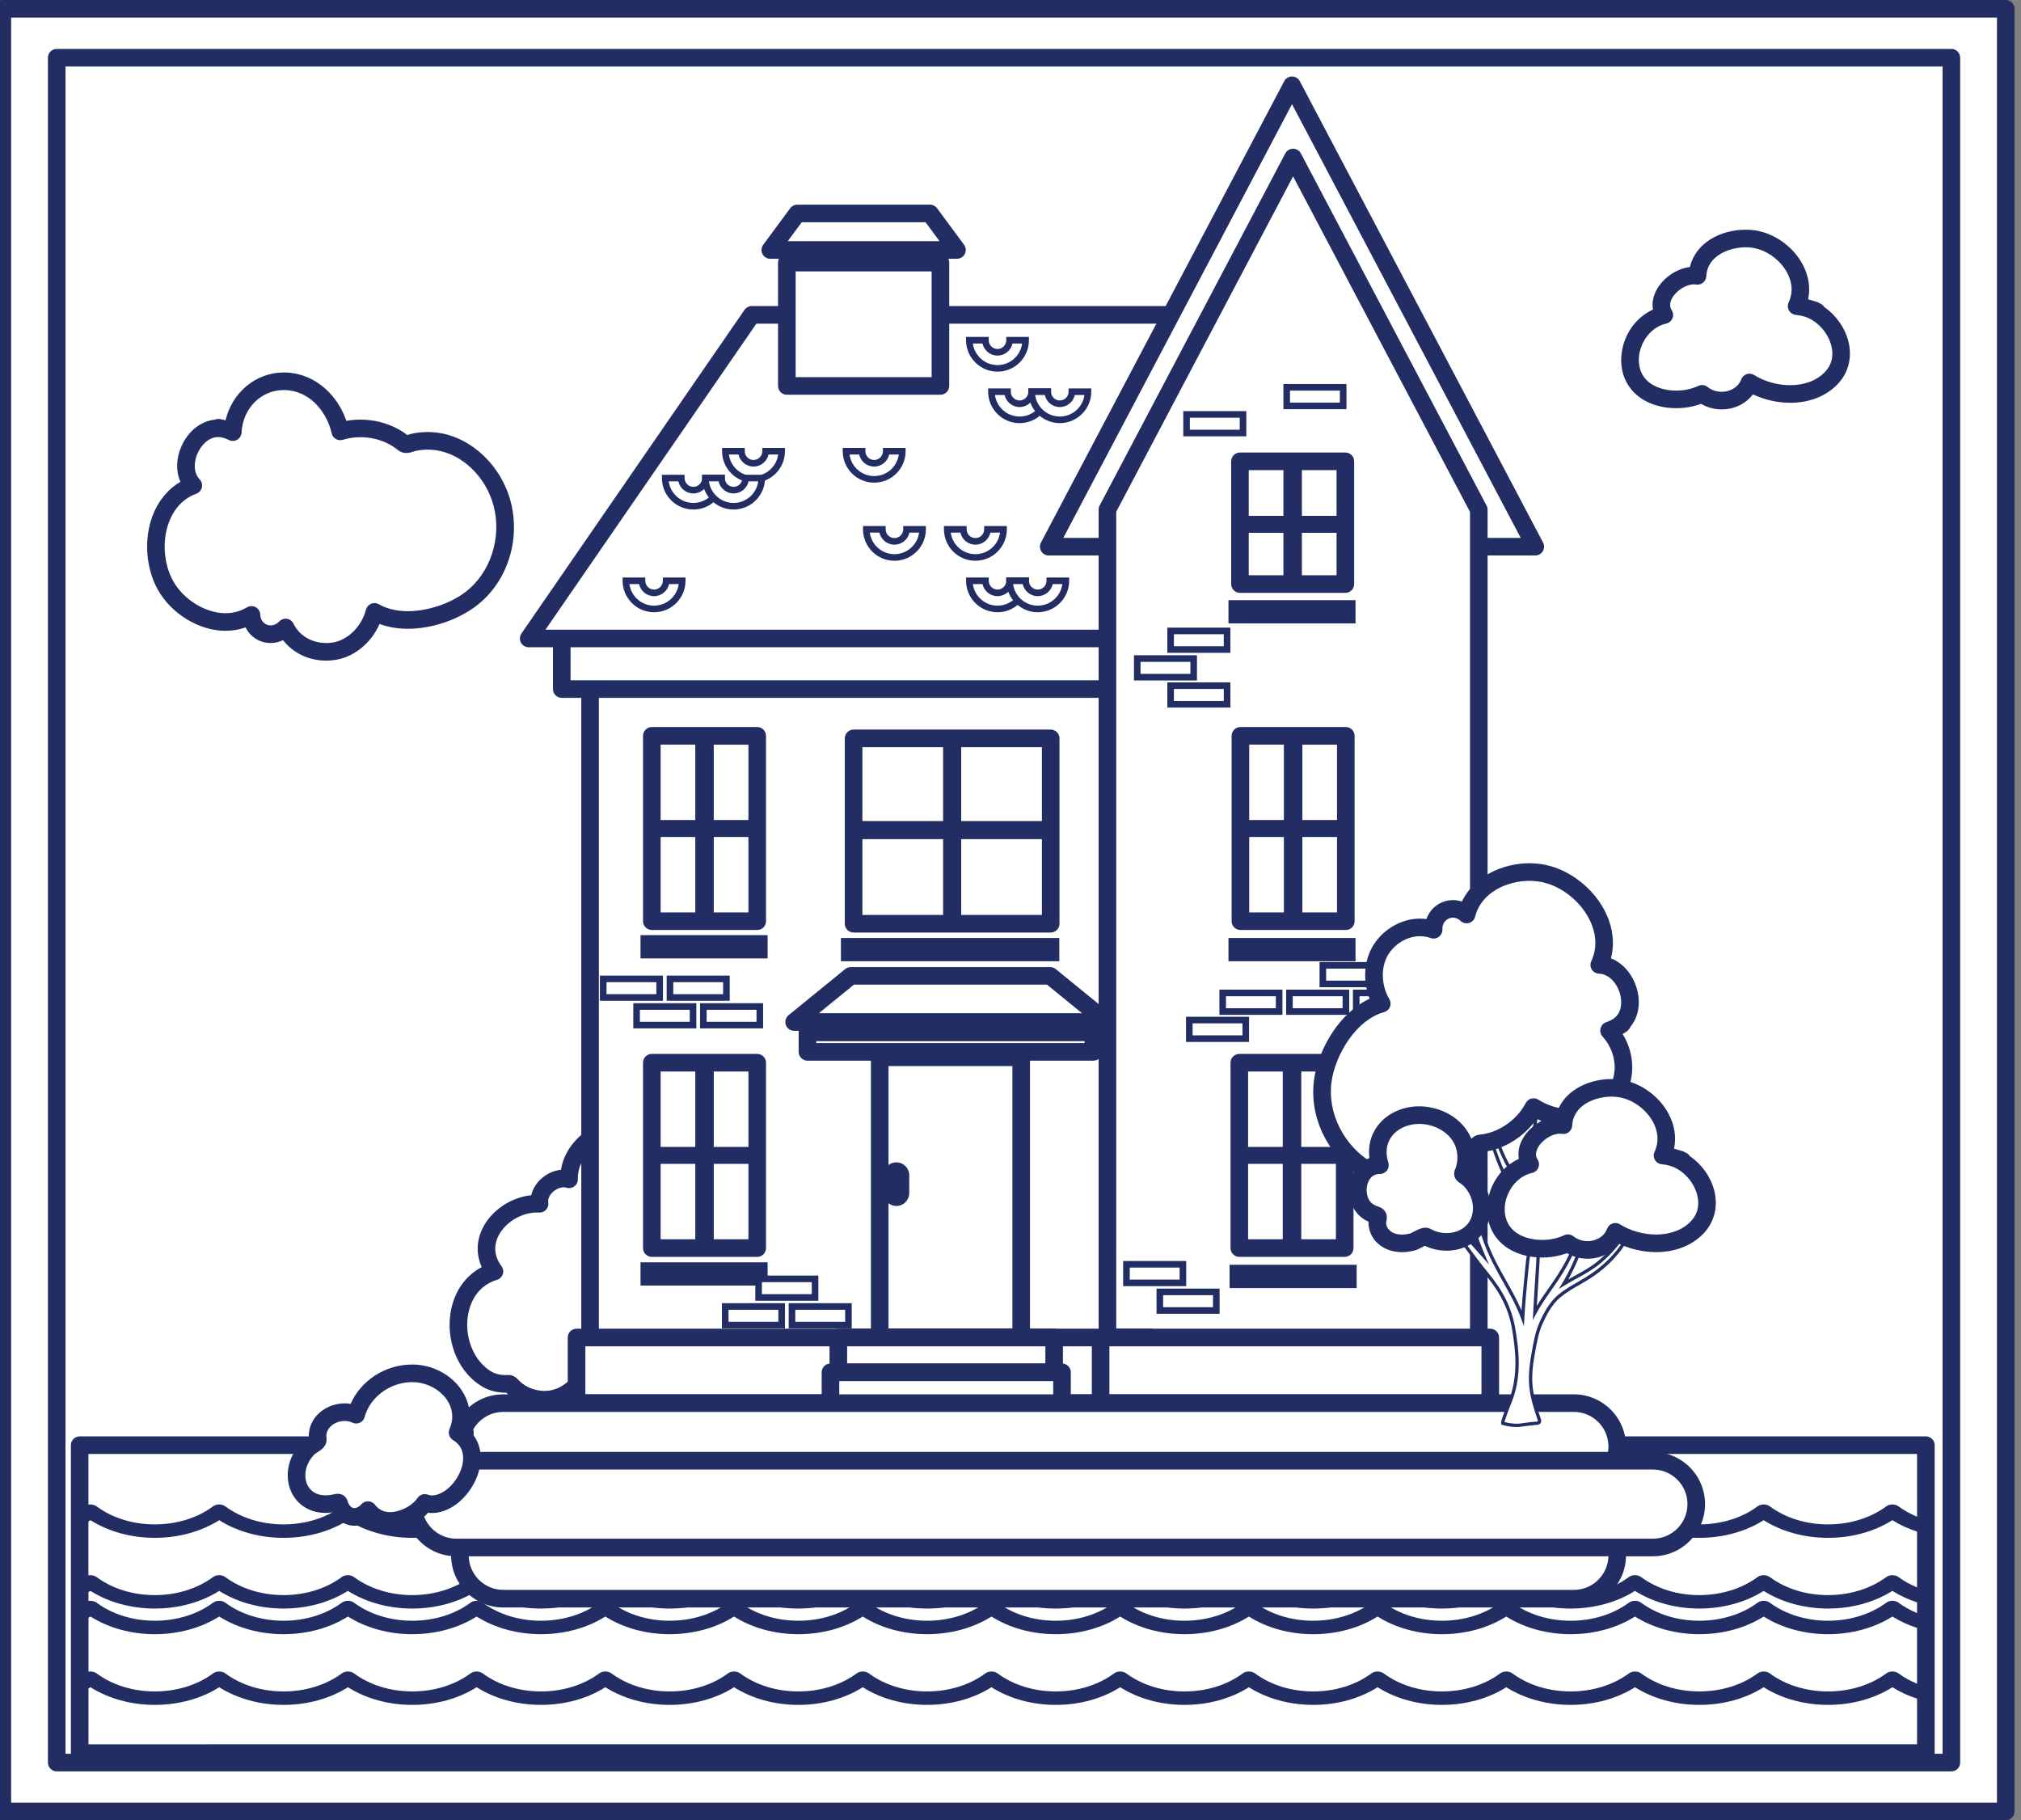 <?xml version="1.0" encoding="utf-8"?>
<!-- Generator: Adobe Illustrator 17.0.0, SVG Export Plug-In . SVG Version: 6.00 Build 0)  -->
<!DOCTYPE svg PUBLIC "-//W3C//DTD SVG 1.1//EN" "http://www.w3.org/Graphics/SVG/1.1/DTD/svg11.dtd">
<svg version="1.1" id="图层_1" xmlns="http://www.w3.org/2000/svg" xmlns:xlink="http://www.w3.org/1999/xlink" x="0px" y="0px"
	 width="613.34px" height="552.34px" viewBox="0 0 613.34 552.34" enable-background="new 0 0 613.34 552.34" xml:space="preserve">
<rect x="0" y="0" width="613.34" height="552.34" fill="#808080" stroke="none"/>
<g>
	<rect x="0.711" y="2.67" fill="#FFFFFF" width="608" height="547"  id = "border"/>
	<path fill="#222E63" d="M608.711,552.34h-608c-1.475,0-2.67-1.195-2.67-2.67v-547c0-1.475,1.195-2.67,2.67-2.67h608
		c1.475,0,2.67,1.195,2.67,2.67v547C611.381,551.145,610.186,552.34,608.711,552.34z M3.381,547h602.66V5.34H3.381V547z"/>
</g>
<g>
	<rect x="17.211" y="17.514" fill="#FFFFFF" width="575" height="517.311"/>
	<path fill="#222E63" d="M592.211,537.495h-575c-1.475,0-2.67-1.195-2.67-2.67V17.515c0-1.475,1.195-2.67,2.67-2.67h575
		c1.475,0,2.67,1.195,2.67,2.67v517.311C594.881,536.3,593.686,537.495,592.211,537.495z M19.881,532.156h569.66V20.184H19.881
		V532.156z"/>
</g>
<rect x="24.18" y="438.516" fill="#FFFFFF" width="560.289" height="93.434"/>
<path fill="#FFFFFF" d="M27.472,509.629c5.053,3.744,11.937,6.053,19.53,6.053s14.477-2.309,19.53-6.053
	c5.053,3.744,11.937,6.053,19.53,6.053s14.477-2.309,19.53-6.053c5.053,3.744,11.937,6.053,19.53,6.053
	c7.593,0,14.477-2.309,19.53-6.053c5.053,3.744,11.937,6.053,19.53,6.053s14.477-2.309,19.53-6.053
	c5.053,3.744,11.937,6.053,19.53,6.053s14.477-2.309,19.53-6.053c5.053,3.744,11.937,6.053,19.53,6.053s14.477-2.309,19.53-6.053
	c5.053,3.744,11.937,6.053,19.53,6.053s14.477-2.309,19.53-6.053c5.053,3.744,11.937,6.053,19.53,6.053s14.477-2.309,19.53-6.053
	c5.053,3.744,11.937,6.053,19.53,6.053s14.477-2.309,19.53-6.053c5.053,3.744,11.937,6.053,19.53,6.053s14.477-2.309,19.53-6.053
	c5.053,3.744,11.937,6.053,19.53,6.053s14.477-2.309,19.53-6.053c5.053,3.744,11.937,6.053,19.53,6.053s14.477-2.309,19.53-6.053
	c5.053,3.744,11.937,6.053,19.53,6.053c7.593,0,14.477-2.309,19.53-6.053c5.053,3.744,11.937,6.053,19.53,6.053
	s14.477-2.309,19.53-6.053c3.103,2.299,6.897,4.054,11.12,5.068v-21.464c-4.223-1.015-8.018-2.769-11.12-5.068
	c-5.053,3.744-11.938,6.053-19.53,6.053c-7.593,0-14.477-2.309-19.53-6.053c-5.053,3.744-11.938,6.053-19.53,6.053
	c-7.592,0-14.477-2.309-19.53-6.053c-5.053,3.744-11.937,6.053-19.53,6.053s-14.477-2.309-19.53-6.053
	c-5.053,3.744-11.937,6.053-19.53,6.053s-14.477-2.309-19.53-6.053c-5.053,3.744-11.937,6.053-19.53,6.053
	s-14.477-2.309-19.53-6.053c-5.053,3.744-11.937,6.053-19.53,6.053s-14.477-2.309-19.53-6.053
	c-5.053,3.744-11.937,6.053-19.53,6.053s-14.477-2.309-19.53-6.053c-5.053,3.744-11.937,6.053-19.53,6.053
	s-14.477-2.309-19.53-6.053c-5.053,3.744-11.937,6.053-19.53,6.053s-14.477-2.309-19.53-6.053
	c-5.053,3.744-11.937,6.053-19.53,6.053s-14.477-2.309-19.53-6.053c-5.053,3.744-11.937,6.053-19.53,6.053
	s-14.477-2.309-19.53-6.053c-5.053,3.744-11.937,6.053-19.53,6.053c-7.593,0-14.477-2.309-19.53-6.053
	c-5.053,3.744-11.937,6.053-19.53,6.053s-14.477-2.309-19.53-6.053c-5.053,3.744-11.937,6.053-19.53,6.053
	s-14.477-2.309-19.53-6.053c-1.021,0.757-2.121,1.452-3.283,2.084v21.464C25.351,511.081,26.45,510.386,27.472,509.629z"/>
<path fill="#FFFFFF" d="M27.463,480.285c5.053,3.637,11.937,5.88,19.53,5.88s14.477-2.243,19.53-5.88
	c5.053,3.637,11.937,5.88,19.53,5.88s14.477-2.243,19.53-5.88c5.053,3.637,11.937,5.88,19.53,5.88s14.477-2.243,19.53-5.88
	c5.053,3.637,11.937,5.88,19.53,5.88s14.477-2.243,19.53-5.88c5.053,3.637,11.937,5.88,19.53,5.88s14.477-2.243,19.53-5.88
	c5.053,3.637,11.937,5.88,19.53,5.88s14.477-2.243,19.53-5.88c5.053,3.637,11.937,5.88,19.53,5.88s14.477-2.243,19.53-5.88
	c5.053,3.637,11.937,5.88,19.53,5.88s14.477-2.243,19.53-5.88c5.053,3.637,11.937,5.88,19.53,5.88s14.477-2.243,19.53-5.88
	c5.053,3.637,11.937,5.88,19.53,5.88s14.477-2.243,19.53-5.88c5.053,3.637,11.937,5.88,19.53,5.88s14.477-2.243,19.53-5.88
	c5.053,3.637,11.937,5.88,19.53,5.88s14.477-2.243,19.53-5.88c5.053,3.637,11.937,5.88,19.53,5.88c7.593,0,14.477-2.243,19.53-5.88
	c5.053,3.637,11.937,5.88,19.53,5.88s14.477-2.243,19.53-5.88c3.103,2.233,6.897,3.937,11.12,4.923v-20.85
	c-4.223-0.986-8.018-2.689-11.12-4.923c-5.053,3.637-11.938,5.88-19.53,5.88c-7.593,0-14.477-2.243-19.53-5.88
	c-5.053,3.637-11.938,5.88-19.53,5.88c-7.592,0-14.477-2.243-19.53-5.88c-5.053,3.637-11.937,5.88-19.53,5.88
	s-14.477-2.243-19.53-5.88c-5.053,3.637-11.937,5.88-19.53,5.88s-14.477-2.243-19.53-5.88c-5.053,3.637-11.937,5.88-19.53,5.88
	s-14.477-2.243-19.53-5.88c-5.053,3.637-11.937,5.88-19.53,5.88s-14.477-2.243-19.53-5.88c-5.053,3.637-11.937,5.88-19.53,5.88
	s-14.477-2.243-19.53-5.88c-5.053,3.637-11.937,5.88-19.53,5.88s-14.477-2.243-19.53-5.88c-5.053,3.637-11.937,5.88-19.53,5.88
	s-14.477-2.243-19.53-5.88c-5.053,3.637-11.937,5.88-19.53,5.88s-14.477-2.243-19.53-5.88c-5.053,3.637-11.937,5.88-19.53,5.88
	s-14.477-2.243-19.53-5.88c-5.053,3.637-11.937,5.88-19.53,5.88s-14.477-2.243-19.53-5.88c-5.053,3.637-11.937,5.88-19.53,5.88
	s-14.477-2.243-19.53-5.88c-5.053,3.637-11.937,5.88-19.53,5.88s-14.477-2.243-19.53-5.88c-1.021,0.735-2.121,1.41-3.283,2.025
	v20.85C25.342,481.694,26.441,481.02,27.463,480.285z"/>
<path fill="#222E63" d="M584.469,435.846H24.18c-1.475,0-2.67,1.195-2.67,2.67v22.112v21.453v49.869c0,1.475,1.195,2.67,2.67,2.67
	h560.289c1.475,0,2.67-1.195,2.67-2.67v-93.434C587.139,437.041,585.944,435.846,584.469,435.846z M581.791,510.895
	c-2.043-0.845-3.948-1.891-5.619-3.129c-1.037-0.767-2.68-0.767-3.717,0c-4.767,3.531-11.043,5.475-17.672,5.475
	c-6.63,0-12.905-1.945-17.672-5.475c-0.517-0.383-1.188-0.575-1.858-0.575c-0.67,0-1.34,0.192-1.853,0.575
	c-4.767,3.531-11.043,5.475-17.672,5.475c-6.629,0-12.906-1.944-17.673-5.475c-1.037-0.767-2.682-0.767-3.717,0
	c-4.767,3.531-11.042,5.475-17.672,5.475c-6.629,0-12.905-1.944-17.672-5.475c-1.037-0.767-2.68-0.767-3.717,0
	c-4.767,3.531-11.043,5.475-17.672,5.475c-6.629,0-12.905-1.944-17.672-5.475c-1.037-0.767-2.68-0.767-3.717,0
	c-4.767,3.531-11.043,5.475-17.672,5.475c-6.63,0-12.905-1.945-17.672-5.475c-1.035-0.767-2.68-0.767-3.717,0
	c-4.767,3.531-11.043,5.475-17.672,5.475c-6.63,0-12.905-1.945-17.672-5.475c-1.035-0.767-2.68-0.767-3.717,0
	c-4.766,3.531-11.043,5.475-17.672,5.475c-6.629,0-12.905-1.944-17.672-5.475c-1.035-0.766-2.68-0.767-3.716,0
	c-4.767,3.531-11.043,5.475-17.672,5.475c-6.629,0-12.905-1.944-17.673-5.475c-1.035-0.766-2.68-0.767-3.716,0
	c-4.767,3.531-11.043,5.475-17.672,5.475c-6.629,0-12.905-1.944-17.672-5.475c-1.036-0.767-2.681-0.766-3.716,0
	c-4.767,3.531-11.043,5.475-17.672,5.475c-6.629,0-12.905-1.944-17.673-5.475c-1.035-0.766-2.681-0.767-3.716,0
	c-4.767,3.531-11.043,5.475-17.672,5.475c-6.629,0-12.905-1.944-17.672-5.475c-1.035-0.767-2.681-0.767-3.716,0
	c-4.767,3.531-11.043,5.475-17.672,5.475c-6.629,0-12.905-1.944-17.672-5.475c-1.035-0.766-2.68-0.767-3.716,0
	c-4.768,3.531-11.044,5.475-17.673,5.475s-12.904-1.944-17.672-5.475c-1.035-0.766-2.68-0.767-3.716,0
	c-4.767,3.531-11.043,5.475-17.672,5.475c-6.629,0-12.905-1.944-17.672-5.475c-0.677-0.501-1.615-0.675-2.471-0.521v-16.361
	c0.205-0.123,0.408-0.247,0.609-0.373c5.496,3.467,12.343,5.357,19.534,5.357c7.189,0,14.034-1.889,19.53-5.355
	c5.496,3.466,12.341,5.355,19.53,5.355c7.19,0,14.035-1.889,19.531-5.355c5.495,3.466,12.341,5.355,19.53,5.355
	c7.189,0,14.034-1.889,19.53-5.355c5.495,3.466,12.341,5.355,19.53,5.355c7.189,0,14.034-1.889,19.53-5.355
	c5.496,3.466,12.342,5.355,19.531,5.355c7.189,0,14.034-1.889,19.53-5.355c5.495,3.466,12.341,5.355,19.53,5.355
	c7.189,0,14.034-1.889,19.53-5.355c5.496,3.466,12.342,5.355,19.531,5.355c7.189,0,14.034-1.889,19.53-5.355
	c5.495,3.466,12.341,5.355,19.53,5.355c7.189,0,14.035-1.889,19.531-5.355c5.495,3.466,12.341,5.355,19.53,5.355
	c7.188,0,14.034-1.889,19.53-5.355c5.495,3.466,12.341,5.355,19.53,5.355c7.188,0,14.034-1.889,19.53-5.355
	c5.496,3.466,12.342,5.355,19.53,5.355c7.189,0,14.034-1.889,19.53-5.355c5.496,3.466,12.342,5.355,19.53,5.355
	c7.189,0,14.035-1.889,19.53-5.355c5.496,3.466,12.342,5.355,19.531,5.355c7.189,0,14.034-1.889,19.53-5.355
	c5.495,3.466,12.341,5.355,19.53,5.355c7.19,0,14.036-1.889,19.532-5.356c2.259,1.42,4.792,2.576,7.475,3.454V510.895z
	 M576.176,486.313c-1.037-0.767-2.68-0.767-3.717,0c-4.767,3.531-11.043,5.475-17.672,5.475c-6.63,0-12.905-1.945-17.672-5.475
	c-1.035-0.767-2.68-0.767-3.717,0c-4.767,3.531-11.043,5.475-17.672,5.475c-6.629,0-12.906-1.945-17.673-5.475
	c-1.037-0.767-2.682-0.767-3.717,0c-4.767,3.531-11.042,5.475-17.672,5.475c-6.629,0-12.905-1.945-17.672-5.475
	c-1.037-0.767-2.68-0.767-3.717,0c-4.767,3.531-11.043,5.475-17.672,5.475c-6.629,0-12.905-1.945-17.672-5.475
	c-1.037-0.767-2.68-0.767-3.717,0c-4.767,3.531-11.043,5.475-17.672,5.475c-6.63,0-12.905-1.945-17.672-5.475
	c-1.035-0.767-2.68-0.767-3.717,0c-4.767,3.531-11.043,5.475-17.672,5.475c-6.63,0-12.905-1.945-17.672-5.475
	c-1.035-0.767-2.68-0.767-3.717,0c-4.766,3.531-11.043,5.475-17.672,5.475c-6.629,0-12.905-1.945-17.672-5.475
	c-1.035-0.766-2.68-0.767-3.716,0c-4.767,3.531-11.043,5.475-17.672,5.475c-6.629,0-12.905-1.945-17.673-5.475
	c-1.035-0.767-2.68-0.767-3.716,0c-4.767,3.531-11.043,5.475-17.672,5.475c-6.629,0-12.905-1.945-17.672-5.475
	c-1.036-0.767-2.681-0.766-3.716,0c-4.767,3.531-11.043,5.475-17.672,5.475c-6.629,0-12.905-1.945-17.673-5.475
	c-1.035-0.767-2.681-0.767-3.716,0c-4.767,3.531-11.043,5.475-17.672,5.475c-6.629,0-12.905-1.945-17.672-5.475
	c-1.035-0.767-2.681-0.767-3.716,0c-4.767,3.531-11.043,5.475-17.672,5.475c-6.629,0-12.905-1.945-17.672-5.475
	c-1.035-0.766-2.68-0.767-3.716,0c-4.768,3.531-11.044,5.475-17.673,5.475c-6.629,0-12.904-1.945-17.672-5.475
	c-1.035-0.767-2.68-0.767-3.716,0c-4.767,3.531-11.043,5.475-17.672,5.475c-6.629,0-12.905-1.945-17.672-5.475
	c-0.678-0.502-1.616-0.669-2.475-0.513v-2.713c0.201-0.12,0.412-0.233,0.608-0.356c5.497,3.467,12.344,5.357,19.534,5.357
	c7.189,0,14.035-1.889,19.53-5.355c5.496,3.466,12.342,5.355,19.53,5.355c7.189,0,14.035-1.889,19.531-5.355
	c5.495,3.466,12.341,5.355,19.53,5.355c7.189,0,14.034-1.889,19.53-5.354c5.495,3.466,12.341,5.354,19.53,5.354
	c7.189,0,14.034-1.889,19.53-5.355c5.496,3.466,12.342,5.355,19.53,5.355c7.189,0,14.034-1.889,19.53-5.355
	c5.496,3.466,12.341,5.355,19.53,5.355c7.189,0,14.035-1.889,19.53-5.355c5.496,3.466,12.342,5.355,19.531,5.355
	c7.188,0,14.034-1.889,19.53-5.355c5.495,3.466,12.341,5.355,19.53,5.355c7.188,0,14.034-1.889,19.53-5.354
	c5.495,3.466,12.341,5.354,19.53,5.354c7.188,0,14.034-1.889,19.53-5.354c5.495,3.466,12.341,5.354,19.53,5.354
	c7.188,0,14.034-1.889,19.53-5.355c5.496,3.466,12.342,5.355,19.53,5.355s14.034-1.889,19.53-5.355
	c5.496,3.466,12.342,5.355,19.53,5.355c7.189,0,14.035-1.889,19.53-5.354c5.496,3.466,12.342,5.354,19.531,5.354
	c7.188,0,14.034-1.889,19.53-5.354c5.495,3.466,12.341,5.354,19.53,5.354c7.189,0,14.036-1.889,19.532-5.356
	c2.265,1.422,4.795,2.594,7.484,3.473v3.245C579.747,488.605,577.847,487.551,576.176,486.313z M26.843,441.186h554.956v19.036
	c-2.048-0.846-3.953-1.902-5.628-3.142c-1.037-0.767-2.68-0.767-3.717,0c-4.767,3.531-11.043,5.475-17.672,5.475
	c-6.63,0-12.905-1.944-17.672-5.475c-1.035-0.767-2.681-0.767-3.716,0c-4.768,3.531-11.044,5.475-17.673,5.475
	c-6.629,0-12.906-1.944-17.673-5.475c-1.037-0.767-2.682-0.767-3.717,0c-4.767,3.531-11.042,5.475-17.672,5.475
	c-6.629,0-12.905-1.944-17.672-5.475c-1.037-0.767-2.68-0.767-3.717,0c-4.767,3.531-11.043,5.475-17.672,5.475
	c-6.629,0-12.905-1.944-17.672-5.475c-1.037-0.767-2.681-0.767-3.716,0c-4.769,3.531-11.044,5.475-17.673,5.475
	c-6.63,0-12.905-1.944-17.672-5.475c-1.035-0.767-2.681-0.767-3.716,0c-4.769,3.531-11.044,5.475-17.673,5.475
	c-6.63,0-12.905-1.944-17.672-5.475c-1.035-0.767-2.681-0.767-3.716,0c-4.769,3.531-11.045,5.475-17.673,5.475
	c-6.629,0-12.905-1.944-17.673-5.475c-1.034-0.766-2.68-0.767-3.716,0c-4.768,3.531-11.044,5.475-17.672,5.475
	c-6.629,0-12.905-1.944-17.673-5.475c-1.035-0.767-2.681-0.767-3.716,0c-4.768,3.531-11.044,5.475-17.673,5.475
	c-6.629,0-12.905-1.944-17.672-5.475c-1.035-0.766-2.681-0.767-3.716,0c-4.768,3.531-11.044,5.475-17.673,5.475
	c-6.629,0-12.905-1.944-17.673-5.475c-1.035-0.767-2.681-0.767-3.716,0c-4.767,3.531-11.043,5.475-17.672,5.475
	c-6.629,0-12.905-1.944-17.673-5.475c-1.035-0.767-2.681-0.767-3.716,0c-4.767,3.531-11.043,5.475-17.672,5.475
	c-6.629,0-12.905-1.944-17.673-5.475c-1.034-0.766-2.68-0.767-3.716,0c-4.768,3.531-11.044,5.475-17.673,5.475
	c-6.628,0-12.904-1.944-17.672-5.475c-1.035-0.767-2.681-0.767-3.716,0c-4.768,3.531-11.044,5.475-17.673,5.475
	c-6.629,0-12.905-1.944-17.672-5.475c-0.677-0.501-1.613-0.668-2.471-0.514V441.186z M26.836,461.651h0.014v0
	c0.205-0.123,0.408-0.247,0.609-0.373c5.496,3.467,12.343,5.357,19.533,5.357c7.189,0,14.035-1.889,19.53-5.355
	c5.496,3.466,12.342,5.355,19.53,5.355c7.189,0,14.035-1.889,19.531-5.355c5.495,3.466,12.341,5.355,19.53,5.355
	c7.189,0,14.034-1.889,19.53-5.354c5.495,3.466,12.341,5.354,19.53,5.354c7.189,0,14.034-1.889,19.53-5.355
	c5.496,3.466,12.342,5.355,19.53,5.355c7.189,0,14.034-1.889,19.53-5.355c5.496,3.466,12.341,5.355,19.53,5.355
	c7.189,0,14.035-1.889,19.53-5.355c5.496,3.466,12.342,5.355,19.531,5.355c7.188,0,14.034-1.889,19.53-5.355
	c5.495,3.466,12.341,5.355,19.53,5.355c7.188,0,14.034-1.889,19.53-5.354c5.495,3.466,12.341,5.354,19.53,5.354
	c7.188,0,14.034-1.889,19.53-5.354c5.495,3.466,12.341,5.354,19.53,5.354c7.188,0,14.034-1.889,19.53-5.355
	c5.496,3.466,12.342,5.355,19.53,5.355s14.034-1.889,19.53-5.355c5.496,3.466,12.342,5.355,19.53,5.355
	c7.189,0,14.035-1.889,19.53-5.354c5.496,3.466,12.342,5.354,19.531,5.354c7.188,0,14.034-1.889,19.53-5.354
	c5.495,3.466,12.341,5.354,19.53,5.354c7.189,0,14.036-1.889,19.532-5.356c2.262,1.421,4.798,2.578,7.484,3.456v16.93
	c-2.046-0.846-3.955-1.893-5.628-3.132c-1.037-0.767-2.68-0.767-3.717,0c-4.767,3.53-11.043,5.475-17.672,5.475
	c-6.63,0-12.905-1.944-17.672-5.475c-0.518-0.383-1.188-0.575-1.858-0.575c-0.67,0-1.34,0.192-1.857,0.575
	c-4.768,3.53-11.044,5.475-17.673,5.475c-6.629,0-12.906-1.944-17.673-5.475c-1.037-0.767-2.682-0.767-3.717,0
	c-4.767,3.53-11.042,5.475-17.672,5.475c-6.629,0-12.905-1.944-17.672-5.475c-1.037-0.767-2.68-0.767-3.717,0
	c-4.767,3.53-11.043,5.475-17.672,5.475c-6.629,0-12.905-1.944-17.672-5.475c-1.037-0.767-2.681-0.767-3.716,0
	c-4.769,3.53-11.044,5.475-17.673,5.475c-6.63,0-12.905-1.944-17.672-5.475c-1.035-0.767-2.681-0.767-3.716,0
	c-4.769,3.53-11.044,5.475-17.673,5.475c-6.63,0-12.905-1.944-17.672-5.475c-1.035-0.767-2.681-0.767-3.716,0
	c-4.769,3.53-11.045,5.475-17.673,5.475c-6.629,0-12.905-1.944-17.673-5.475c-1.034-0.766-2.68-0.767-3.716,0
	c-4.768,3.53-11.044,5.475-17.672,5.475c-6.629,0-12.905-1.944-17.673-5.475c-1.035-0.767-2.681-0.767-3.716,0
	c-4.768,3.53-11.044,5.475-17.673,5.475c-6.629,0-12.905-1.944-17.672-5.475c-1.035-0.766-2.681-0.767-3.716,0
	c-4.768,3.53-11.044,5.475-17.673,5.475c-6.629,0-12.905-1.944-17.673-5.475c-1.035-0.767-2.681-0.767-3.716,0
	c-4.767,3.53-11.043,5.475-17.672,5.475c-6.629,0-12.905-1.944-17.673-5.475c-1.035-0.767-2.681-0.767-3.716,0
	c-4.767,3.53-11.043,5.475-17.672,5.475c-6.629,0-12.905-1.944-17.673-5.475c-1.034-0.766-2.68-0.767-3.716,0
	c-4.768,3.53-11.044,5.475-17.673,5.475c-6.628,0-12.904-1.944-17.672-5.475c-1.035-0.767-2.681-0.767-3.716,0
	c-4.768,3.53-11.044,5.475-17.673,5.475c-6.629,0-12.905-1.944-17.672-5.475c-0.677-0.501-1.614-0.675-2.471-0.521V461.651z
	 M26.85,529.28v-16.956c0.203-0.121,0.416-0.235,0.614-0.359c5.496,3.467,12.343,5.357,19.534,5.357
	c7.189,0,14.034-1.889,19.53-5.355c5.496,3.466,12.341,5.355,19.53,5.355c7.19,0,14.035-1.889,19.531-5.355
	c5.495,3.466,12.341,5.355,19.53,5.355c7.189,0,14.034-1.889,19.53-5.355c5.495,3.466,12.341,5.355,19.53,5.355
	c7.189,0,14.034-1.889,19.53-5.355c5.496,3.466,12.342,5.355,19.531,5.355c7.189,0,14.034-1.889,19.53-5.355
	c5.495,3.466,12.341,5.355,19.53,5.355c7.189,0,14.034-1.889,19.53-5.355c5.496,3.466,12.342,5.355,19.531,5.355
	c7.189,0,14.034-1.889,19.53-5.355c5.495,3.466,12.341,5.355,19.53,5.355c7.189,0,14.035-1.889,19.531-5.355
	c5.495,3.466,12.341,5.355,19.53,5.355c7.188,0,14.034-1.889,19.53-5.355c5.495,3.466,12.341,5.355,19.53,5.355
	c7.188,0,14.034-1.889,19.53-5.355c5.496,3.466,12.342,5.355,19.53,5.355c7.189,0,14.034-1.889,19.53-5.355
	c5.496,3.466,12.342,5.355,19.53,5.355c7.189,0,14.035-1.889,19.53-5.355c5.496,3.466,12.342,5.355,19.531,5.355
	c7.189,0,14.034-1.889,19.53-5.355c5.495,3.466,12.341,5.355,19.53,5.355c7.19,0,14.036-1.889,19.536-5.357
	c2.261,1.42,4.787,2.591,7.472,3.469v13.844L26.85,529.28z"/>
<rect x="194.01" y="227.712" fill="#FFFFFF" width="17.134" height="5.638"/>
<path fill="#222E63" d="M211.144,236.02H194.01c-1.475,0-2.67-1.195-2.67-2.67v-5.638c0-1.475,1.195-2.67,2.67-2.67h17.134
	c1.475,0,2.67,1.195,2.67,2.67v5.638C213.814,234.824,212.618,236.02,211.144,236.02z M196.68,230.68h11.794v-0.298H196.68V230.68z"
	/>
<rect x="183.88" y="236.088" fill="#FFFFFF" width="17.133" height="5.641"/>
<path fill="#222E63" d="M201.013,244.399h-17.132c-1.475,0-2.67-1.195-2.67-2.67v-5.641c0-1.475,1.195-2.67,2.67-2.67h17.132
	c1.475,0,2.67,1.195,2.67,2.67v5.641C203.682,243.204,202.487,244.399,201.013,244.399z M186.55,239.059h11.792v-0.301H186.55
	V239.059z"/>
<rect x="194.01" y="244.315" fill="#FFFFFF" width="17.134" height="5.641"/>
<path fill="#222E63" d="M211.144,252.626H194.01c-1.475,0-2.67-1.195-2.67-2.67v-5.641c0-1.475,1.195-2.67,2.67-2.67h17.134
	c1.475,0,2.67,1.195,2.67,2.67v5.641C213.814,251.431,212.618,252.626,211.144,252.626z M196.68,247.287h11.794v-0.302H196.68
	V247.287z"/>
<path fill="#FFFFFF" d="M223.169,357.874c-0.443-3.142-2.078-6.137-4.809-7.845c-0.528-0.33-1.088-0.607-1.672-0.824
	c-0.942-0.351-0.375-1.002-0.257-1.902c0.168-1.29,0.157-2.624-0.163-3.891c-1.708-6.768-11.388-5.486-13.698,0.21
	c-10.266-7.073-30.118,0.468-29.87,14.218c-4.193-1.356-9.704,2.952-8.938,7.427c-10.439-0.581-21.012,10.694-13.707,20.524
	c-14.242,4.313-14.098,25.725-2.301,32.681c1.634,0.964,3.518,1.397,5.402,1.448c0.938,0.025,1.403-0.275,2.051,0.446
	c0.57,0.634,1.207,1.207,1.895,1.711c2.418,1.773,5.438,2.69,8.43,2.636c7.23-0.132,12.263-6.247,14.272-12.711
	c4.893,1.962,10.241-1.761,10.746-6.786c4.91,0.971,9.808-2.011,13.291-5.18c4.069-3.701,6.827-8.497,7.31-14.043
	c0.046-0.523,0.07-1.047,0.072-1.572c0.004-1.131,0.304-0.852,1.173-1.424c1.209-0.797,2.232-1.865,3.129-2.994
	c1.645-2.07,2.9-4.377,3.122-7.054c0.103-1.234-0.455-2.694,0.433-3.548c1.075-1.034,1.971-2.252,2.656-3.576
	C222.992,363.399,223.552,360.59,223.169,357.874C222.526,353.319,223.794,362.307,223.169,357.874z"/>
<path fill="#222E63" d="M165.28,427.385c-3.516,0-6.98-1.12-9.755-3.155c-0.681-0.499-1.318-1.052-1.898-1.648
	c-0.112,0.005-0.229,0.008-0.353,0.008l-0.188-0.002c-2.507-0.068-4.756-0.679-6.687-1.817c-6.909-4.074-10.838-12.75-9.778-21.59
	c0.797-6.649,4.301-11.936,9.581-14.691c-1.725-3.82-1.646-8.014,0.303-11.892c2.707-5.383,8.583-9.286,14.709-9.929
	c0.311-1.386,0.99-2.729,2.013-3.942c1.795-2.128,4.422-3.527,7.012-3.772c0.56-3.466,2.235-6.683,4.933-9.43
	c4.406-4.486,11.266-7.273,17.903-7.273c3.137,0,6.06,0.615,8.594,1.794c2.019-2.376,5.188-3.889,8.496-3.889
	c4.334,0,7.666,2.53,8.693,6.603c0.356,1.412,0.442,2.965,0.254,4.62c0.225,0.121,0.447,0.25,0.664,0.386
	c2.652,1.659,4.605,4.327,5.553,7.509c0.148,0.273,0.251,0.577,0.298,0.902l0.354,2.508c0,0.003,0.001,0.006,0.001,0.01l0.01,0.072
	l0,0c0.007,0.052,0.014,0.111,0.017,0.139c0.024,0.279,0.005,0.551-0.052,0.811c-0.023,2.495-0.657,5.037-1.848,7.338
	c-0.764,1.476-1.727,2.808-2.867,3.967c0.007,0.159,0.023,0.356,0.035,0.507c0.039,0.486,0.083,1.037,0.033,1.644
	c-0.24,2.892-1.448,5.67-3.692,8.494c-1.22,1.536-2.444,2.699-3.74,3.555c-0.014,0.337-0.035,0.674-0.064,1.007
	c-0.517,5.933-3.343,11.391-8.173,15.784c-3.014,2.741-7.711,6.005-13.025,6.06c-1.52,4.156-5.533,7.133-10.067,7.133
	c-0.355,0-0.708-0.019-1.059-0.056c-2.553,5.988-7.881,12.088-15.906,12.234L165.28,427.385z M154.178,417.208
	c1.184,0,2.198,0.462,3.017,1.373c0.44,0.49,0.94,0.941,1.487,1.343c1.866,1.368,4.209,2.121,6.599,2.121l0.204-0.002
	c6.239-0.114,10.24-5.907,11.771-10.834c0.221-0.712,0.73-1.299,1.403-1.619c0.673-0.32,1.448-0.345,2.141-0.067
	c0.564,0.226,1.153,0.341,1.748,0.341c2.631,0,5.08-2.251,5.348-4.916c0.075-0.749,0.462-1.43,1.067-1.878
	c0.604-0.447,1.369-0.619,2.107-0.474c0.456,0.09,0.929,0.136,1.408,0.136c3.857,0,7.651-2.927,9.569-4.672
	c3.819-3.473,6.048-7.726,6.447-12.299c0.04-0.45,0.06-0.9,0.062-1.35c0.006-1.729,0.655-2.809,2.104-3.5
	c0.072-0.034,0.162-0.073,0.269-0.143c0.821-0.541,1.641-1.334,2.508-2.425c1.588-2,2.399-3.783,2.552-5.615
	c0.014-0.17-0.011-0.476-0.034-0.771c-0.091-1.129-0.244-3.018,1.277-4.48c0.854-0.821,1.572-1.79,2.135-2.878
	c1.041-2.011,1.453-4.263,1.161-6.344l-0.002-0.017c-0.367-2.585-1.671-4.752-3.58-5.945c-0.377-0.236-0.777-0.433-1.186-0.585
	c-0.706-0.262-2.937-1.36-2.048-4.469c0.025-0.087,0.059-0.179,0.073-0.281c0.142-1.085,0.107-2.058-0.104-2.892
	c-0.536-2.124-2.208-2.57-3.516-2.57c-1.914,0-4.286,1.075-5.119,3.129c-0.304,0.75-0.932,1.322-1.708,1.554
	c-0.776,0.233-1.614,0.101-2.281-0.359c-2.117-1.458-4.877-2.229-7.982-2.229c-5.255,0-10.655,2.175-14.093,5.675
	c-1.687,1.717-3.682,4.59-3.611,8.525c0.016,0.862-0.386,1.679-1.079,2.193c-0.692,0.514-1.591,0.661-2.412,0.396
	c-1.346-0.433-3.38,0.377-4.571,1.79c-0.424,0.503-1.107,1.516-0.914,2.646c0.137,0.801-0.099,1.621-0.64,2.228
	c-0.541,0.606-1.324,0.93-2.141,0.888c-4.937-0.274-10.185,2.779-12.339,7.063c-1.089,2.166-1.812,5.521,0.923,9.202
	c0.519,0.698,0.665,1.604,0.393,2.429c-0.272,0.825-0.93,1.467-1.761,1.719c-7.054,2.136-8.579,8.733-8.908,11.471
	c-0.799,6.663,2.157,13.388,7.188,16.355c1.125,0.664,2.549,1.037,4.118,1.079c0.157,0.001,0.277-0.009,0.379-0.016
	C153.811,417.219,153.999,417.208,154.178,417.208z"/>
<rect x="179.079" y="207.958" fill="#FFFFFF" width="171.267" height="199.009"/>
<path fill="#222E63" d="M350.346,409.638H179.079c-1.475,0-2.67-1.195-2.67-2.67v-199.01c0-1.475,1.195-2.67,2.67-2.67h171.267
	c1.475,0,2.67,1.195,2.67,2.67v199.01C353.015,408.442,351.82,409.638,350.346,409.638z M181.749,404.298h165.927v-193.67H181.749
	V404.298z"/>
<rect x="170.485" y="187.54" fill="#FFFFFF" width="178.74" height="21.541"/>
<path fill="#222E63" d="M349.225,211.75h-178.74c-1.475,0-2.67-1.195-2.67-2.67v-21.541c0-1.475,1.195-2.67,2.67-2.67h178.74
	c1.475,0,2.67,1.195,2.67,2.67v21.541C351.895,210.555,350.7,211.75,349.225,211.75z M173.155,206.411h173.4V190.21h-173.4
	L173.155,206.411L173.155,206.411z"/>
<polygon fill="#FFFFFF" points="390.524,95.542 228.145,95.542 160.452,193.735 390.524,193.735 "/>
<path fill="#222E63" d="M390.524,196.405H160.452c-0.992,0-1.902-0.55-2.364-1.428c-0.461-0.878-0.397-1.94,0.166-2.757
	l67.693-98.193c0.499-0.723,1.32-1.155,2.198-1.155h162.379c1.475,0,2.67,1.195,2.67,2.67v98.193
	C393.194,195.209,391.999,196.405,390.524,196.405z M165.535,191.065h222.319V98.212H229.547L165.535,191.065z"/>
<polygon fill="#FFFFFF" points="465.935,165.882 392.103,25.879 318.271,165.882 "/>
<path fill="#222E63" d="M465.935,168.552H318.271c-0.936,0-1.803-0.49-2.286-1.291s-0.512-1.797-0.076-2.624l73.832-140.004
	c0.462-0.876,1.371-1.425,2.361-1.425s1.899,0.548,2.361,1.425l73.833,140.003c0.437,0.827,0.408,1.823-0.075,2.624
	C467.738,168.062,466.871,168.552,465.935,168.552z M322.698,163.212h138.811l-69.406-131.61L322.698,163.212z"/>
<polygon fill="#FFFFFF" points="433.508,125.675 392.43,47.796 351.353,125.675 336.086,154.632 336.086,406.968 448.792,406.968 
	448.792,154.668 "/>
<path fill="#222E63" d="M448.792,409.638H336.087c-1.475,0-2.67-1.195-2.67-2.67V154.632c0-0.434,0.105-0.861,0.309-1.245
	L390.07,46.551c0.462-0.876,1.371-1.424,2.361-1.424s1.899,0.548,2.361,1.424l56.361,106.873c0.203,0.384,0.309,0.811,0.309,1.245
	v252.3C451.462,408.442,450.266,409.638,448.792,409.638z M338.757,404.298h107.365V155.329l-53.691-101.81l-53.674,101.773
	L338.757,404.298L338.757,404.298z"/>
<rect x="376.111" y="139.298" fill="#FFFFFF" width="31.986" height="38.607"/>
<polygon fill="#FFFFFF" points="318.25,278.222 318.25,226.124 318.25,224.05 258.432,224.05 258.432,226.124 258.432,278.222 
	258.432,280.296 318.25,280.296 "/>
<rect x="197.68" y="224.05" fill="#FFFFFF" width="31.984" height="56.246"/>
<rect x="194.388" y="283.754" fill="#222E63" width="38.568" height="7.062"/>
<path fill="#222E63" d="M229.803,220.606h-31.984c-1.475,0-2.67,1.195-2.67,2.67v56.246c0,1.475,1.195,2.67,2.67,2.67h31.984
	c1.474,0,2.67-1.195,2.67-2.67v-56.246C232.473,221.801,231.278,220.606,229.803,220.606z M227.133,248.827h-10.516v-22.88h10.516
	V248.827z M211.005,225.946v22.88h-10.516v-22.88H211.005z M200.489,253.972h10.516v22.88h-10.516V253.972z M216.616,276.852v-22.88
	h10.516v22.88H216.616z"/>
<rect x="376.309" y="224.05" fill="#FFFFFF" width="31.984" height="56.246"/>
<path fill="#222E63" d="M408.431,220.606h-31.984c-1.475,0-2.67,1.195-2.67,2.67v56.246c0,1.475,1.195,2.67,2.67,2.67h31.984
	c1.474,0,2.67-1.195,2.67-2.67v-56.246C411.101,221.801,409.906,220.606,408.431,220.606z M405.761,248.827h-10.516v-22.88h10.516
	V248.827z M389.634,225.946v22.88h-10.516v-22.88H389.634z M379.117,253.972h10.516v22.88h-10.516V253.972z M395.245,276.852v-22.88
	h10.516v22.88H395.245z"/>
<rect x="376.17" y="140.753" fill="#FFFFFF" width="31.984" height="37.245"/>
<path fill="#222E63" d="M408.293,137.309h-31.984c-1.475,0-2.67,1.195-2.67,2.67v37.245c0,1.475,1.195,2.67,2.67,2.67h31.984
	c1.474,0,2.67-1.195,2.67-2.67v-37.245C410.963,138.504,409.768,137.309,408.293,137.309z M405.623,156.529h-10.516v-13.88h10.516
	V156.529z M389.495,142.649v13.88h-10.516v-13.88H389.495z M378.979,161.674h10.516v12.88h-10.516V161.674z M395.106,174.554v-12.88
	h10.516v12.88H395.106z"/>
<rect x="197.68" y="323.238" fill="#FFFFFF" width="31.984" height="56.246"/>
<path fill="#222E63" d="M229.803,319.794h-31.984c-1.475,0-2.67,1.195-2.67,2.67v56.246c0,1.475,1.195,2.67,2.67,2.67h31.984
	c1.474,0,2.67-1.195,2.67-2.67v-56.246C232.473,320.989,231.278,319.794,229.803,319.794z M227.133,348.015h-10.516v-22.88h10.516
	V348.015z M211.005,325.134v22.88h-10.516v-22.88H211.005z M200.489,353.16h10.516v22.88h-10.516V353.16z M216.616,376.04v-22.88
	h10.516v22.88H216.616z"/>
<rect x="375.972" y="323.238" fill="#FFFFFF" width="31.984" height="56.246"/>
<path fill="#222E63" d="M408.095,319.794h-31.984c-1.475,0-2.67,1.195-2.67,2.67v56.246c0,1.475,1.195,2.67,2.67,2.67h31.984
	c1.474,0,2.67-1.195,2.67-2.67v-56.246C410.765,320.989,409.57,319.794,408.095,319.794z M405.425,348.015h-10.516v-22.88h10.516
	V348.015z M389.297,325.134v22.88h-10.516v-22.88H389.297z M378.781,353.16h10.516v22.88h-10.516V353.16z M394.909,376.04v-22.88
	h10.516v22.88H394.909z"/>
<rect x="194.388" y="383.027" fill="#222E63" width="38.568" height="7.063"/>
<polygon fill="#FFFFFF" points="295.882,320.814 266.978,320.814 266.978,405.845 295.882,405.845 309.916,405.845 309.916,320.814 
	"/>
<path fill="#222E63" d="M309.915,408.515h-42.937c-1.475,0-2.67-1.195-2.67-2.67v-85.031c0-1.475,1.195-2.67,2.67-2.67h42.937
	c1.475,0,2.67,1.195,2.67,2.67v85.031C312.585,407.32,311.39,408.515,309.915,408.515z M269.648,403.176h37.597v-79.691h-37.597
	L269.648,403.176L269.648,403.176z"/>
<rect x="372.821" y="182.107" fill="#222E63" width="38.564" height="7.061"/>
<rect x="255.206" y="284.616" fill="#222E63" width="66.273" height="7.062"/>
<rect x="372.821" y="284.616" fill="#222E63" width="38.564" height="7.062"/>
<rect x="373.156" y="383.78" fill="#222E63" width="38.565" height="7.063"/>
<path fill="#FFFFFF" d="M273.273,362.019c0,0.688-0.559,1.242-1.243,1.242l0,0c-0.686,0-1.242-0.554-1.242-1.242v-5.41
	c0-0.682,0.557-1.241,1.242-1.241l0,0c0.685,0,1.243,0.559,1.243,1.241V362.019z"/>
<path fill="#222E63" d="M272.029,365.932c-2.157,0-3.912-1.755-3.912-3.912v-5.41c0-2.156,1.755-3.911,3.912-3.911
	c2.158,0,3.914,1.755,3.914,3.911v5.41C275.943,364.177,274.187,365.932,272.029,365.932z"/>
<rect x="174.975" y="405.845" fill="#FFFFFF" width="174.25" height="19.911"/>
<path fill="#222E63" d="M349.225,428.427h-174.25c-1.475,0-2.67-1.195-2.67-2.67v-19.911c0-1.475,1.195-2.67,2.67-2.67h174.25
	c1.475,0,2.67,1.195,2.67,2.67v19.911C351.895,427.231,350.7,428.427,349.225,428.427z M177.645,423.087h168.911v-14.572H177.645
	V423.087z"/>
<rect x="334.02" y="405.845" fill="#FFFFFF" width="118.25" height="19.911"/>
<path fill="#222E63" d="M452.27,428.427H334.02c-1.475,0-2.67-1.195-2.67-2.67v-19.911c0-1.475,1.195-2.67,2.67-2.67h118.25
	c1.475,0,2.67,1.195,2.67,2.67v19.911C454.94,427.231,453.745,428.427,452.27,428.427z M336.69,423.087H449.6v-14.572H336.69
	V423.087z"/>
<rect x="245.051" y="313.262" fill="#FFFFFF" width="86.786" height="5.91"/>
<path fill="#222E63" d="M331.837,321.842h-86.786c-1.475,0-2.67-1.195-2.67-2.67v-5.909c0-1.475,1.195-2.67,2.67-2.67h86.786
	c1.475,0,2.67,1.195,2.67,2.67v5.909C334.507,320.646,333.311,321.842,331.837,321.842z M247.721,316.502h81.446v-0.57h-81.446
	V316.502z"/>
<polygon fill="#FFFFFF" points="318.689,296.107 258.199,296.107 241.005,310.11 335.885,310.11 "/>
<path fill="#222E63" d="M335.885,312.78h-94.88c-1.129,0-2.137-0.711-2.516-1.775c-0.378-1.064-0.046-2.252,0.83-2.965
	l17.194-14.003c0.477-0.388,1.072-0.6,1.686-0.6h60.49c0.614,0,1.209,0.212,1.686,0.6l17.195,14.003
	c0.876,0.713,1.208,1.901,0.83,2.965C338.021,312.069,337.014,312.78,335.885,312.78z M248.511,307.44h79.867l-10.639-8.663h-58.59
	L248.511,307.44z"/>
<rect x="254.417" y="405.845" fill="#FFFFFF" width="65.501" height="10.563"/>
<path fill="#222E63" d="M319.918,419.078h-65.501c-1.475,0-2.67-1.195-2.67-2.67v-10.563c0-1.475,1.195-2.67,2.67-2.67h65.501
	c1.475,0,2.67,1.195,2.67,2.67v10.563C322.588,417.883,321.393,419.078,319.918,419.078z M257.087,413.738h60.161v-5.223h-60.161
	L257.087,413.738L257.087,413.738z"/>
<rect x="252.033" y="416.408" fill="#FFFFFF" width="70.271" height="10.555"/>
<path fill="#222E63" d="M322.304,429.633h-70.271c-1.475,0-2.67-1.195-2.67-2.67v-10.555c0-1.475,1.195-2.67,2.67-2.67h70.271
	c1.475,0,2.67,1.195,2.67,2.67v10.555C324.974,428.438,323.779,429.633,322.304,429.633z M254.703,424.293h64.931v-5.215h-64.931
	L254.703,424.293L254.703,424.293z"/>
<polygon fill="#FFFFFF" points="282.24,64.771 241.961,64.771 233.777,75.853 290.423,75.853 "/>
<path fill="#222E63" d="M290.423,78.523h-56.646c-1.008,0-1.93-0.567-2.384-1.467c-0.454-0.9-0.362-1.978,0.236-2.789l8.185-11.082
	c0.503-0.681,1.3-1.084,2.147-1.084h40.279c0.847,0,1.645,0.402,2.148,1.084l8.183,11.082c0.599,0.811,0.689,1.889,0.235,2.789
	C292.353,77.956,291.431,78.523,290.423,78.523z M239.068,73.183h46.065l-4.24-5.742h-37.584L239.068,73.183z"/>
<polygon fill="#FFFFFF" points="238.792,79.684 238.792,86.083 238.792,117.105 277.171,117.105 285.409,117.105 285.409,79.684 "/>
<path fill="#222E63" d="M285.409,119.775h-46.618c-1.475,0-2.67-1.195-2.67-2.67V79.684c0-1.475,1.195-2.67,2.67-2.67h46.618
	c1.475,0,2.67,1.195,2.67,2.67v37.421C288.079,118.58,286.884,119.775,285.409,119.775z M241.462,114.435h41.278V82.354h-41.278
	L241.462,114.435L241.462,114.435z"/>
<rect x="401.46" y="292.914" fill="#FFFFFF" width="17.133" height="5.641"/>
<rect x="371.066" y="301.293" fill="#FFFFFF" width="17.131" height="5.641"/>
<rect x="391.327" y="301.293" fill="#FFFFFF" width="17.134" height="5.641"/>
<rect x="411.589" y="301.293" fill="#FFFFFF" width="17.133" height="5.641"/>
<rect x="360.936" y="309.52" fill="#FFFFFF" width="17.132" height="5.641"/>
<rect x="390.496" y="117.523" fill="#FFFFFF" width="17.133" height="5.641"/>
<path fill="#222E63" d="M408.629,124.164h-19.133v-7.641h19.133V124.164z M391.496,122.164h15.133v-3.641h-15.133V122.164z"/>
<rect x="360.104" y="125.751" fill="#FFFFFF" width="17.132" height="5.641"/>
<path fill="#222E63" d="M378.236,132.392h-19.133v-7.641h19.133V132.392z M361.104,130.392h15.133v-3.641h-15.133V130.392z"/>
<rect x="355.263" y="191.448" fill="#FFFFFF" width="17.133" height="5.641"/>
<rect x="345.133" y="199.828" fill="#FFFFFF" width="17.131" height="5.641"/>
<rect x="355.263" y="208.056" fill="#FFFFFF" width="17.133" height="5.641"/>
<rect x="183.063" y="297.029" fill="#FFFFFF" width="17.133" height="5.639"/>
<rect x="203.326" y="297.029" fill="#FFFFFF" width="17.132" height="5.639"/>
<rect x="193.193" y="305.405" fill="#FFFFFF" width="17.134" height="5.641"/>
<rect x="213.456" y="305.405" fill="#FFFFFF" width="17.133" height="5.641"/>
<rect x="230.226" y="388.053" fill="#FFFFFF" width="17.132" height="5.641"/>
<rect x="220.094" y="396.43" fill="#FFFFFF" width="17.134" height="5.641"/>
<rect x="240.356" y="396.43" fill="#FFFFFF" width="17.131" height="5.641"/>
<rect x="341.863" y="383.628" fill="#FFFFFF" width="17.133" height="5.641"/>
<rect x="351.993" y="392.006" fill="#FFFFFF" width="17.133" height="5.641"/>
<g>
	<path fill="#222E63" d="M419.593,291.914H400.46v7.641h19.133V291.914z M417.593,297.555H402.46v-3.641h15.133V297.555z"/>
	<path fill="#222E63" d="M370.066,307.934h19.131v-7.641h-19.131V307.934z M372.066,302.293h15.131v3.641h-15.131V302.293z"/>
	<path fill="#222E63" d="M390.327,307.934h19.134v-7.641h-19.134V307.934z M392.327,302.293h15.134v3.641h-15.134V302.293z"/>
	<path fill="#222E63" d="M410.589,300.293v7.641h19.133v-7.641H410.589z M427.722,305.934h-15.133v-3.641h15.133V305.934z"/>
	<path fill="#222E63" d="M359.936,316.161h19.133v-7.642h-19.133V316.161z M361.936,310.52h15.133v3.642h-15.133V310.52z"/>
	<path fill="#222E63" d="M373.396,190.448h-19.133v7.641h19.133V190.448z M371.396,196.089h-15.133v-3.641h15.133V196.089z"/>
	<path fill="#222E63" d="M363.264,198.828h-19.131v7.641h19.131V198.828z M361.264,204.469h-15.131v-3.641h15.131V204.469z"/>
	<path fill="#222E63" d="M354.263,214.697h19.133v-7.641h-19.133V214.697z M356.263,209.056h15.133v3.641h-15.133V209.056z"/>
	<path fill="#222E63" d="M201.196,296.029h-19.133v7.639h19.133V296.029z M199.196,301.668h-15.133v-3.639h15.133V301.668z"/>
	<path fill="#222E63" d="M221.458,296.029h-19.132v7.639h19.132V296.029z M219.458,301.668h-15.132v-3.639h15.132V301.668z"/>
	<path fill="#222E63" d="M192.193,312.046h19.134v-7.641h-19.134V312.046z M194.193,306.405h15.134v3.641h-15.134V306.405z"/>
	<path fill="#222E63" d="M231.589,304.405h-19.133v7.641h19.133V304.405z M229.589,310.046h-15.133v-3.641h15.133V310.046z"/>
	<path fill="#222E63" d="M229.226,394.694h19.132v-7.642h-19.132V394.694z M231.226,389.053h15.132v3.642h-15.132V389.053z"/>
	<path fill="#222E63" d="M219.094,403.071h19.134v-7.642h-19.134V403.071z M221.094,397.43h15.134v3.642h-15.134V397.43z"/>
	<path fill="#222E63" d="M239.356,403.071h19.131v-7.642h-19.131V403.071z M241.356,397.43h15.131v3.642h-15.131V397.43z"/>
	<path fill="#222E63" d="M359.996,382.628h-19.133v7.641h19.133V382.628z M357.996,388.269h-15.133v-3.641h15.133V388.269z"/>
	<path fill="#222E63" d="M350.993,398.647h19.133v-7.641h-19.133V398.647z M352.993,393.006h15.133v3.641h-15.133V393.006z"/>
</g>
<g>
	<path fill="#FFFFFF" d="M228.681,145.457c-4.71,0-8.541-3.832-8.541-8.544h4.88c0,2.022,1.641,3.662,3.662,3.662
		s3.663-1.64,3.663-3.662h4.88C237.224,141.625,233.392,145.457,228.681,145.457z"/>
	<path fill="#222E63" d="M228.681,146.457c-5.261,0-9.541-4.281-9.541-9.544v-1h6.88v1c0,1.468,1.194,2.662,2.662,2.662
		c1.468,0,2.663-1.194,2.663-2.662v-1h6.88v1C238.224,142.176,233.942,146.457,228.681,146.457z M221.206,137.913
		c0.491,3.689,3.656,6.544,7.475,6.544c3.82,0,6.987-2.855,7.478-6.544h-2.922c-0.459,2.092-2.327,3.662-4.555,3.662
		c-2.228,0-4.095-1.57-4.554-3.662H221.206z"/>
</g>
<g>
	<path fill="#FFFFFF" d="M265.296,145.457c-4.712,0-8.541-3.832-8.541-8.544h4.879c0,2.022,1.644,3.662,3.662,3.662
		s3.662-1.64,3.662-3.662h4.88C273.837,141.625,270.007,145.457,265.296,145.457z"/>
	<path fill="#222E63" d="M265.296,146.457c-5.261,0-9.541-4.281-9.541-9.544v-1h6.879v1c0,1.468,1.194,2.662,2.662,2.662
		s2.662-1.194,2.662-2.662v-1h6.88v1C274.837,142.176,270.556,146.457,265.296,146.457z M257.821,137.913
		c0.491,3.689,3.656,6.544,7.475,6.544c3.819,0,6.984-2.855,7.476-6.544h-2.921c-0.459,2.092-2.327,3.662-4.554,3.662
		s-4.095-1.57-4.554-3.662H257.821z"/>
</g>
<g>
	<path fill="#FFFFFF" d="M210.425,153.608c-4.71,0-8.544-3.834-8.544-8.546h4.881c0,2.016,1.642,3.662,3.663,3.662
		c2.018,0,3.663-1.646,3.663-3.662h4.878C218.967,149.773,215.136,153.608,210.425,153.608z"/>
	<path fill="#222E63" d="M210.425,154.608c-5.263,0-9.544-4.282-9.544-9.546v-1h6.881v1c0,1.468,1.195,2.662,2.663,2.662
		s2.663-1.194,2.663-2.662v-1h6.878v1c0,2.545-0.993,4.941-2.796,6.747S212.97,154.608,210.425,154.608z M202.947,146.062
		c0.491,3.69,3.657,6.546,7.478,6.546c2.011,0,3.904-0.786,5.33-2.213c1.187-1.188,1.93-2.699,2.146-4.333h-2.92
		c-0.459,2.092-2.327,3.662-4.555,3.662s-4.096-1.57-4.555-3.662H202.947z"/>
</g>
<g>
	<path fill="#FFFFFF" d="M222.63,153.608c-4.71,0-8.541-3.834-8.541-8.546h4.878c0,2.016,1.645,3.662,3.663,3.662
		c2.02,0,3.663-1.646,3.663-3.662h4.881C231.173,149.773,227.34,153.608,222.63,153.608z"/>
	<path fill="#222E63" d="M222.63,154.608c-5.261,0-9.541-4.282-9.541-9.546v-1h6.878v1c0,1.468,1.195,2.662,2.663,2.662
		s2.663-1.194,2.663-2.662v-1h6.881v1C232.173,150.326,227.891,154.608,222.63,154.608z M215.155,146.062
		c0.491,3.69,3.656,6.546,7.475,6.546c3.82,0,6.986-2.856,7.478-6.546h-2.922c-0.459,2.092-2.327,3.662-4.555,3.662
		s-4.096-1.57-4.555-3.662H215.155z"/>
</g>
<g>
	<path fill="#FFFFFF" d="M271.448,169.156c-4.71,0-8.544-3.834-8.544-8.546h4.881c0,2.019,1.642,3.662,3.663,3.662
		c2.018,0,3.663-1.642,3.663-3.662h4.878C279.99,165.322,276.159,169.156,271.448,169.156z"/>
	<path fill="#222E63" d="M271.448,170.156c-5.263,0-9.544-4.282-9.544-9.546v-1h6.881v1c0,1.468,1.195,2.662,2.663,2.662
		s2.663-1.194,2.663-2.662v-1h6.878v1c0,2.546-0.993,4.942-2.796,6.747C276.389,169.162,273.993,170.156,271.448,170.156z
		 M263.97,161.61c0.491,3.69,3.657,6.546,7.478,6.546c2.011,0,3.904-0.786,5.33-2.213c1.187-1.188,1.93-2.699,2.146-4.333h-2.92
		c-0.459,2.092-2.327,3.662-4.555,3.662s-4.096-1.57-4.555-3.662H263.97z"/>
</g>
<g>
	<path fill="#FFFFFF" d="M296.019,169.156c-4.712,0-8.545-3.834-8.545-8.546h4.883c0,2.019,1.642,3.662,3.662,3.662
		c2.017,0,3.66-1.642,3.66-3.662h4.882C304.561,165.322,300.729,169.156,296.019,169.156z"/>
	<path fill="#222E63" d="M296.019,170.156c-5.263,0-9.545-4.282-9.545-9.546v-1h6.883v1c0,1.468,1.194,2.662,2.662,2.662
		c1.466,0,2.66-1.194,2.66-2.662v-1h6.882v1C305.561,165.874,301.281,170.156,296.019,170.156z M288.54,161.61
		c0.491,3.69,3.658,6.546,7.479,6.546c3.82,0,6.985-2.856,7.476-6.546h-2.924c-0.458,2.092-2.325,3.662-4.552,3.662
		c-2.228,0-4.095-1.57-4.554-3.662H288.54z"/>
</g>
<g>
	<path fill="#FFFFFF" d="M198.499,184.775c-4.71,0-8.544-3.834-8.544-8.544h4.881c0,2.016,1.645,3.662,3.663,3.662
		c2.018,0,3.661-1.646,3.661-3.662h4.883C207.043,180.941,203.209,184.775,198.499,184.775z"/>
	<path fill="#222E63" d="M198.499,185.775c-5.263,0-9.544-4.281-9.544-9.544v-1h6.881v1c0,1.468,1.195,2.662,2.663,2.662
		c1.467,0,2.661-1.194,2.661-2.662v-1h6.883v1C208.043,181.494,203.762,185.775,198.499,185.775z M191.021,177.231
		c0.491,3.689,3.657,6.544,7.478,6.544s6.987-2.855,7.478-6.544h-2.925c-0.459,2.092-2.326,3.662-4.553,3.662
		c-2.228,0-4.096-1.57-4.555-3.662H191.021z"/>
</g>
<g>
	<path fill="#FFFFFF" d="M302.727,184.775c-4.71,0-8.544-3.834-8.544-8.544h4.883c0,2.016,1.641,3.662,3.66,3.662
		c2.018,0,3.661-1.646,3.661-3.662h4.882C311.27,180.941,307.437,184.775,302.727,184.775z"/>
	<path fill="#222E63" d="M302.727,185.775c-5.263,0-9.544-4.281-9.544-9.544v-1h6.883v1c0,1.468,1.193,2.662,2.66,2.662
		c1.467,0,2.661-1.194,2.661-2.662v-1h6.882v1c0.001,2.545-0.993,4.94-2.797,6.745C307.667,184.781,305.272,185.775,302.727,185.775
		z M295.249,177.231c0.491,3.689,3.657,6.544,7.478,6.544c2.011,0,3.903-0.786,5.33-2.213c1.188-1.188,1.931-2.698,2.146-4.331
		h-2.925c-0.458,2.092-2.325,3.662-4.552,3.662c-2.227,0-4.094-1.57-4.552-3.662H295.249z"/>
</g>
<g>
	<path fill="#FFFFFF" d="M314.932,184.775c-4.71,0-8.544-3.834-8.544-8.544h4.882c0,2.016,1.642,3.662,3.662,3.662
		c2.018,0,3.661-1.646,3.661-3.662h4.882C323.474,180.941,319.642,184.775,314.932,184.775z"/>
	<path fill="#222E63" d="M314.932,185.775c-5.263,0-9.544-4.281-9.544-9.544v-1h6.882v1c0,1.468,1.194,2.662,2.662,2.662
		s2.661-1.194,2.661-2.662v-1h6.882v1C324.474,181.494,320.192,185.775,314.932,185.775z M307.454,177.231
		c0.49,3.689,3.656,6.544,7.478,6.544c3.819,0,6.985-2.855,7.477-6.544h-2.924c-0.458,2.092-2.325,3.662-4.553,3.662
		s-4.096-1.57-4.554-3.662H307.454z"/>
</g>
<g>
	<path fill="#FFFFFF" d="M302.72,111.775c-4.708,0-8.541-3.831-8.541-8.545h4.881c0,2.022,1.642,3.664,3.66,3.664
		c2.021,0,3.664-1.642,3.664-3.664h4.88C311.264,107.944,307.433,111.775,302.72,111.775z"/>
	<path fill="#222E63" d="M302.72,112.775c-5.261,0-9.541-4.282-9.541-9.545v-1h6.881v1c0,1.469,1.193,2.664,2.66,2.664
		c1.469,0,2.664-1.195,2.664-2.664v-1h6.88v1C312.264,108.493,307.983,112.775,302.72,112.775z M295.245,104.23
		c0.491,3.689,3.656,6.545,7.475,6.545c3.821,0,6.987-2.855,7.478-6.545h-2.922c-0.458,2.093-2.327,3.664-4.556,3.664
		c-2.227,0-4.093-1.571-4.552-3.664H295.245z"/>
</g>
<g>
	<path fill="#FFFFFF" d="M309.43,127.394c-4.71,0-8.542-3.831-8.542-8.542h4.882c0,2.018,1.642,3.662,3.66,3.662
		c2.019,0,3.662-1.644,3.662-3.662h4.882C317.974,123.563,314.141,127.394,309.43,127.394z"/>
	<path fill="#222E63" d="M309.43,128.394c-5.261,0-9.542-4.28-9.542-9.542v-1h6.882v1c0,1.468,1.193,2.662,2.66,2.662
		c1.468,0,2.662-1.194,2.662-2.662v-1h6.882v1C318.974,124.114,314.692,128.394,309.43,128.394z M301.954,119.852
		c0.491,3.688,3.656,6.542,7.476,6.542c3.821,0,6.987-2.854,7.478-6.542h-2.924c-0.459,2.092-2.326,3.662-4.554,3.662
		c-2.227,0-4.093-1.57-4.552-3.662H301.954z"/>
</g>
<g>
	<path fill="#FFFFFF" d="M321.634,127.394c-4.709,0-8.542-3.831-8.542-8.542h4.882c0,2.018,1.642,3.662,3.66,3.662
		c2.019,0,3.663-1.644,3.663-3.662h4.881C330.178,123.563,326.345,127.394,321.634,127.394z"/>
	<path fill="#222E63" d="M321.634,128.394c-5.262,0-9.542-4.28-9.542-9.542v-1h6.882v1c0,1.468,1.193,2.662,2.66,2.662
		c1.469,0,2.663-1.194,2.663-2.662v-1h6.881v1C331.178,124.114,326.897,128.394,321.634,128.394z M314.158,119.852
		c0.49,3.688,3.656,6.542,7.476,6.542c3.821,0,6.987-2.854,7.478-6.542h-2.923c-0.459,2.092-2.327,3.662-4.555,3.662
		c-2.227,0-4.094-1.57-4.552-3.662H314.158z"/>
</g>
<path fill="#FFFFFF" d="M490.803,471.928c0,7.272-5.893,13.168-13.163,13.168H152.738c-7.271,0-13.164-5.896-13.164-13.168l0,0
	c0-7.271,5.893-13.163,13.164-13.163H477.64C484.91,458.765,490.803,464.657,490.803,471.928L490.803,471.928z"/>
<path fill="#222E63" d="M477.64,487.765H152.738c-8.731,0-15.834-7.105-15.834-15.837c0-8.73,7.103-15.833,15.834-15.833h324.903
	c8.729,0,15.832,7.103,15.832,15.833C493.472,480.66,486.37,487.765,477.64,487.765z M152.738,461.435
	c-5.787,0-10.494,4.707-10.494,10.493c0,5.788,4.708,10.498,10.494,10.498h324.903c5.785,0,10.492-4.709,10.492-10.498
	c0-5.786-4.707-10.493-10.492-10.493H152.738z"/>
<path fill="#FFFFFF" d="M490.803,438.922c0,7.271-5.893,13.165-13.163,13.165H152.738c-7.271,0-13.164-5.894-13.164-13.165l0,0
	c0-7.27,5.893-13.165,13.164-13.165H477.64C484.91,425.757,490.803,431.652,490.803,438.922L490.803,438.922z"/>
<path fill="#222E63" d="M477.64,454.757H152.738c-8.731,0-15.834-7.104-15.834-15.835s7.103-15.835,15.834-15.835h324.903
	c8.729,0,15.832,7.104,15.832,15.835S486.37,454.757,477.64,454.757z M152.738,428.427c-5.787,0-10.494,4.708-10.494,10.495
	s4.708,10.495,10.494,10.495h324.903c5.785,0,10.492-4.708,10.492-10.495s-4.707-10.495-10.492-10.495H152.738z"/>
<path fill="#FFFFFF" d="M514.784,456.396c0,7.272-5.893,13.168-13.163,13.168H138.502c-7.271,0-13.164-5.896-13.164-13.168l0,0
	c0-7.271,5.893-13.163,13.164-13.163h363.119C508.891,443.233,514.784,449.125,514.784,456.396L514.784,456.396z"/>
<path fill="#222E63" d="M501.621,472.233H138.502c-8.731,0-15.834-7.105-15.834-15.838c0-8.73,7.104-15.833,15.834-15.833h363.119
	c8.73,0,15.833,7.103,15.833,15.833C517.454,465.129,510.351,472.233,501.621,472.233z M138.502,445.903
	c-5.787,0-10.495,4.707-10.495,10.493c0,5.789,4.708,10.498,10.495,10.498h363.119c5.786,0,10.493-4.709,10.493-10.498
	c0-5.786-4.707-10.493-10.493-10.493H138.502z"/>
<path fill="#FFFFFF" d="M493.451,373.611c-2.191,3.591-4.983,6.824-8.237,9.492c-3.274,2.683-7.069,4.307-10.644,6.506
	c2.768-4.586,4.776-9.584,6.503-14.641c-0.563,0.091-1.128,0.101-1.695,0.03c-0.218,0.527-0.442,1.053-0.67,1.576
	c-0.455,1.043-0.93,2.077-1.426,3.101c-0.992,2.047-2.068,4.053-3.234,6.006c-2.586,4.332-5.879,8.213-8.252,12.674
	c0.552-10.904,1.593-21.626,1.379-32.564c-0.111-5.7-0.144-11.413,0.355-17.097c0.235-2.678,0.504-5.353,0.761-8.029
	c0.115-1.193,0.233-2.386,0.359-3.578c0.063-0.596,0.129-1.193,0.197-1.788c-0.686-0.147-1.36-0.383-1.982-0.709
	c-1.584,9.668-2.72,19.117-2.524,28.931c-2.045-3.471-4.773-6.463-6.715-10.007c-2.01-3.668-3.461-7.619-4.567-11.646
	c-1.35,1.009-1.444,0.623-0.96,2.44c0.38,1.427,0.819,2.837,1.298,4.234c0.845,2.461,1.758,4.929,2.847,7.294
	c2.098,4.557,5.464,8.394,7.428,13.016c1.903,4.48,0.237,10.514-0.205,15.195c-0.499,5.289-1.074,10.577-1.345,15.885
	c-2.202-5.986-5.786-11.324-8.659-16.986c-3.01-5.946-4.917-12.366-6.205-18.888c-0.62,1.189-1.865,2.008-1.547,3.333
	c0.41,1.708,0.865,3.406,1.372,5.089c0.878,2.918,1.931,5.77,3.131,8.57c-1.729-1.969-3.53-3.879-5.185-5.912
	c-0.921-1.134-1.83-2.277-2.727-3.43c-0.36-0.462-0.718-0.926-1.074-1.392c-0.79-1.032-0.958-0.501-2.124-0.332
	c3.905,5.625,7.881,11.326,12.22,16.625c4.204,5.133,6.952,10.095,8.073,16.73c1.182,6.999,1.716,13.895-0.629,20.699
	c-0.308,0.893-3.104,7.721-2.679,7.847c1.648,0.489,4.024,0.826,5.721,0.498c1.224-0.147,2.397-0.352,3.632-0.443
	c1.327-0.097,2.127-0.042,1.643-1.417c-1.05-2.985-2.009-6.023-2.396-9.174c-0.419-3.414-0.074-6.83,0.534-10.2
	c0.579-3.211,1.11-6.712,2.458-9.704c1.328-2.947,3-6.046,5.507-8.149c2.538-2.129,5.582-3.598,8.387-5.331
	c5.54-3.422,10.13-8.024,13.046-13.893C494.213,373.965,493.823,373.812,493.451,373.611
	C490.446,378.537,493.904,373.846,493.451,373.611z"/>
<path fill="#222E63" d="M460.279,433.014c-1.344,0-2.963-0.243-4.333-0.649l-0.21-0.062l-0.125-0.224
	c-0.194-0.396-0.048-1.166,2.17-6.862c0.253-0.648,0.445-1.143,0.514-1.341c2.397-6.953,1.709-13.939,0.608-20.453
	c-1.009-5.978-3.392-10.91-7.966-16.496c-4.478-5.469-8.604-11.412-12.245-16.656l-0.461-0.664l0.801-0.116
	c0.29-0.042,0.512-0.109,0.695-0.165c0.218-0.065,0.424-0.127,0.646-0.127c0.552,0,0.928,0.392,1.252,0.815
	c0.355,0.465,0.713,0.928,1.071,1.389c0.896,1.15,1.803,2.29,2.721,3.421c1.034,1.271,2.147,2.518,3.233,3.726
	c-0.773-1.988-1.459-3.973-2.046-5.925c-0.494-1.639-0.958-3.359-1.38-5.115c-0.272-1.135,0.364-1.969,0.926-2.704
	c0.239-0.313,0.487-0.638,0.664-0.978l0.658-1.262l0.275,1.396c1.436,7.27,3.451,13.406,6.161,18.76
	c0.968,1.906,2.036,3.812,3.07,5.656c1.676,2.988,3.398,6.06,4.775,9.281c0.231-3.523,0.575-7.06,0.91-10.499l0.304-3.159
	c0.105-1.112,0.275-2.276,0.455-3.51c0.558-3.817,1.189-8.145-0.212-11.443c-1.013-2.384-2.44-4.61-3.82-6.764
	c-1.272-1.985-2.589-4.038-3.602-6.238c-1.202-2.61-2.163-5.294-2.866-7.341c-0.521-1.521-0.948-2.916-1.309-4.268
	c-0.422-1.587-0.462-1.865,0.571-2.564c0.156-0.106,0.347-0.235,0.572-0.404l0.588-0.439l0.194,0.707
	c1.217,4.43,2.696,8.204,4.523,11.538c1.024,1.869,2.301,3.624,3.535,5.321c0.743,1.022,1.505,2.069,2.22,3.152
	c-0.038-9.989,1.258-19.338,2.553-27.238l0.111-0.684l0.614,0.322c0.569,0.298,1.193,0.521,1.854,0.662l0.443,0.095l-0.051,0.451
	c-0.067,0.594-0.134,1.189-0.197,1.784c-0.126,1.19-0.243,2.382-0.357,3.573l-0.206,2.126c-0.191,1.966-0.383,3.932-0.555,5.899
	c-0.519,5.901-0.454,11.892-0.354,17.043c0.153,7.862-0.348,15.752-0.833,23.382c-0.15,2.362-0.301,4.729-0.434,7.102
	c1.12-1.862,2.367-3.645,3.584-5.383c1.233-1.764,2.51-3.587,3.626-5.457c1.133-1.898,2.215-3.906,3.214-5.968
	c0.481-0.994,0.959-2.031,1.418-3.083c0.226-0.52,0.449-1.042,0.666-1.566l0.146-0.354l0.379,0.048
	c0.516,0.064,1.034,0.054,1.554-0.027l0.821-0.133l-0.269,0.787c-1.83,5.355-3.587,9.479-5.589,13.081
	c0.696-0.396,1.393-0.778,2.076-1.153c2.438-1.338,4.741-2.602,6.862-4.341c3.204-2.627,5.938-5.777,8.128-9.365l0.242-0.397
	l0.563,0.291c0.293,0.146,0.602,0.261,0.918,0.345l0.594,0.156l-0.272,0.55c-2.817,5.67-7.27,10.413-13.231,14.096
	c-0.838,0.517-1.696,1.011-2.557,1.506c-1.977,1.138-4.021,2.314-5.772,3.782c-2.537,2.129-4.204,5.379-5.372,7.972
	c-1.189,2.639-1.729,5.683-2.251,8.627l-0.171,0.961c-0.716,3.971-0.884,7.164-0.529,10.049c0.386,3.143,1.367,6.217,2.371,9.07
	c0.143,0.406,0.299,0.998-0.002,1.454c-0.336,0.51-0.982,0.554-1.8,0.608l-0.275,0.02c-0.789,0.058-1.54,0.161-2.335,0.271
	c-0.422,0.059-0.846,0.117-1.275,0.168C461.426,432.967,460.879,433.014,460.279,433.014z M456.584,431.505
	c1.767,0.472,3.827,0.641,5.131,0.387c0.459-0.056,0.877-0.113,1.293-0.171c0.775-0.107,1.577-0.219,2.397-0.279l0.282-0.02
	c0.374-0.024,0.939-0.062,1.034-0.163l0,0c-0.001,0,0.049-0.122-0.108-0.569c-1.022-2.907-2.022-6.043-2.42-9.28
	c-0.368-2.987-0.197-6.276,0.537-10.349l0.171-0.958c0.532-3.004,1.083-6.11,2.323-8.862c1.213-2.69,2.949-6.068,5.642-8.327
	c1.818-1.525,3.901-2.724,5.917-3.883c0.851-0.49,1.7-0.979,2.529-1.491c5.617-3.47,9.853-7.898,12.597-13.17
	c-0.036-0.015-0.073-0.028-0.109-0.043c-0.329,0.686-1.081,2.009-1.569,2.027c-1.925,2.669-4.169,5.062-6.699,7.136
	c-2.193,1.798-4.645,3.143-7.016,4.444c-1.217,0.667-2.475,1.358-3.684,2.102l-1.754,1.079l1.064-1.764
	c2.278-3.776,4.204-8.06,6.204-13.81c-0.217,0.005-0.433,0.004-0.648-0.011c-0.175,0.416-0.353,0.83-0.531,1.243
	c-0.465,1.064-0.947,2.114-1.435,3.119c-1.013,2.089-2.107,4.122-3.255,6.044c-1.136,1.902-2.422,3.741-3.666,5.519
	c-1.598,2.282-3.249,4.643-4.574,7.134l-1.055,1.982l0.114-2.242c0.156-3.088,0.352-6.161,0.547-9.229
	c0.483-7.609,0.984-15.478,0.831-23.299c-0.101-5.177-0.165-11.199,0.357-17.15c0.173-1.971,0.364-3.939,0.556-5.908l0.205-2.125
	c0.116-1.195,0.233-2.389,0.359-3.583c0.048-0.45,0.098-0.902,0.148-1.353c-0.361-0.098-0.711-0.217-1.049-0.358
	c-1.327,8.189-2.617,17.883-2.411,28.188l0.038,1.908l-0.969-1.645c-0.938-1.592-2.047-3.117-3.12-4.592
	c-1.253-1.723-2.548-3.504-3.603-5.429c-1.77-3.229-3.218-6.856-4.419-11.068c-0.008,0.005-0.015,0.009-0.021,0.014
	c-0.171,0.116-0.383,0.26-0.411,0.314c-0.036,0.104,0.097,0.605,0.238,1.136c0.361,1.358,0.782,2.732,1.295,4.23
	c0.696,2.023,1.646,4.677,2.829,7.247c0.983,2.137,2.281,4.16,3.535,6.117c1.402,2.188,2.853,4.45,3.898,6.912
	c1.512,3.557,0.858,8.031,0.282,11.979c-0.179,1.22-0.347,2.372-0.449,3.459l-0.305,3.162c-0.404,4.16-0.822,8.462-1.039,12.701
	l-0.124,2.441l-0.845-2.294c-1.442-3.923-3.528-7.642-5.545-11.238c-1.039-1.853-2.113-3.768-3.091-5.693
	c-2.604-5.146-4.574-10.992-6.01-17.843c-0.021,0.027-0.041,0.054-0.062,0.081c-0.564,0.738-0.902,1.223-0.748,1.862
	c0.417,1.738,0.876,3.44,1.364,5.062c0.842,2.8,1.889,5.665,3.112,8.518l1.238,2.889l-2.074-2.361
	c-0.565-0.645-1.139-1.282-1.712-1.92c-1.163-1.294-2.365-2.631-3.484-4.007c-0.924-1.137-1.835-2.282-2.734-3.438
	c-0.36-0.463-0.72-0.928-1.077-1.395c-0.147-0.193-0.347-0.423-0.457-0.423c-0.075,0-0.206,0.039-0.357,0.085
	c-0.025,0.008-0.053,0.016-0.08,0.023c3.526,5.078,7.495,10.759,11.775,15.987c4.692,5.729,7.139,10.802,8.179,16.963
	c1.122,6.644,1.821,13.78-0.649,20.945c-0.07,0.203-0.268,0.711-0.526,1.377C458.175,426.962,456.829,430.418,456.584,431.505z"/>
<path fill="#FFFFFF" d="M138.869,434.67c3.93-9.111-3.908-17.445-12.915-17.931c-7.812-0.421-15.805,4.707-17.861,12.532
	c-5.183-2.473-12.452,1.236-11.658,7.434c0.133,1.035-1.788,1.704-2.609,2.457c-0.974,0.893-1.796,1.952-2.427,3.114
	c-1.258,2.315-1.756,5.065-1.142,7.648c0.897,3.771,3.936,6.214,7.771,6.448c1.317,0.082,2.649-0.061,3.932-0.36
	c1.252-0.292,0.809,0.222,1.302,1.22c0.333,0.673,0.775,1.298,1.317,1.819c2.188,2.103,5.251,1.309,7.085-0.839
	c3.189,4.052,8.013,3.988,12.394,1.866c1.914-0.927,3.653-2.292,4.873-4.047c1.989,0.772,4.183,0.345,6.05-0.557
	C142.121,452.023,147.308,439.811,138.869,434.67C140.28,431.398,143.103,437.249,138.869,434.67z"/>
<path fill="#222E63" d="M118.389,464.181c-2.612,0-4.954-0.808-6.894-2.36c-1.221,0.735-2.58,1.133-3.952,1.133
	c-1.805,0-3.47-0.684-4.816-1.978c-0.628-0.604-1.168-1.304-1.61-2.088c-1.108,0.164-2.186,0.215-3.256,0.149
	c-5.044-0.308-9.05-3.643-10.204-8.496c-0.744-3.13-0.249-6.519,1.395-9.541c0.779-1.434,1.778-2.715,2.968-3.806
	c0.447-0.409,0.961-0.728,1.415-1.01c0.082-0.051,0.177-0.11,0.273-0.17c-0.055-2.376,0.764-4.633,2.358-6.444
	c2.063-2.344,5.247-3.744,8.517-3.744c0.625,0,1.237,0.05,1.835,0.149c3.072-7.049,10.499-11.931,18.636-11.931
	c0.347,0,0.695,0.01,1.042,0.028c5.874,0.317,11.352,3.465,14.296,8.217c1.853,2.989,2.536,6.317,2.026,9.651
	c0.849,0.768,1.355,1.884,1.355,2.932c0,0.218-0.021,0.429-0.059,0.632c1.555,2.103,2.31,4.688,2.169,7.578
	c-0.286,5.888-4.475,12.25-9.744,14.796c-1.658,0.801-3.387,1.225-5,1.225l0,0c-0.407,0-0.807-0.026-1.2-0.078
	c-1.286,1.392-2.89,2.57-4.72,3.457C122.893,463.61,120.595,464.181,118.389,464.181z M111.663,455.543c0.018,0,0.035,0,0.053,0
	c0.8,0.016,1.55,0.39,2.045,1.018c1.208,1.534,2.721,2.28,4.628,2.28c1.373,0,2.93-0.403,4.503-1.165
	c1.621-0.785,2.95-1.88,3.845-3.167c0.704-1.012,2.008-1.412,3.159-0.965c1.057,0.41,2.466,0.231,3.921-0.472
	c3.582-1.731,6.54-6.232,6.734-10.247c0.125-2.58-0.909-4.556-3.072-5.874c-0.187-0.114-0.354-0.247-0.502-0.395
	c0.001,0-0.001-0.001-0.002-0.002c-0.001,0-0.002-0.001-0.002-0.002c0,0-0.001-0.001-0.002-0.002c0,0-0.001-0.001-0.002-0.002
	c0,0-0.001-0.001-0.002-0.003l0,0c-0.001-0.002-0.003-0.003-0.005-0.005l0,0c-0.343-0.35-0.578-0.783-0.689-1.249l0,0
	c0-0.001,0-0.002,0-0.003c0,0-0.001-0.002-0.001-0.003c0.002,0,0-0.002-0.001-0.004l0,0c-0.001-0.001-0.001-0.003-0.001-0.004
	s-0.001-0.002-0.001-0.004c0-0.001-0.002-0.002,0-0.003c-0.001-0.002-0.002-0.003-0.001-0.004c0-0.001-0.002-0.002-0.001-0.004
	c0-0.001,0-0.003-0.001-0.004c0-0.001-0.002-0.002,0-0.004c-0.001-0.001-0.001-0.002-0.001-0.004c0-0.002,0-0.003-0.001-0.004
	c0-0.001,0-0.002,0-0.004c-0.004-0.001-0.001-0.003-0.001-0.004c0,0,0-0.002-0.001-0.004v-0.001
	c-0.114-0.528-0.069-1.093,0.158-1.62c1.598-3.705,0.576-6.673-0.563-8.51c-2.008-3.24-5.951-5.477-10.045-5.698
	c-6.879-0.376-13.493,4.293-15.135,10.545c-0.202,0.77-0.737,1.409-1.458,1.743c-0.722,0.335-1.555,0.33-2.273-0.012
	c-0.715-0.341-1.509-0.514-2.359-0.514c-1.732,0-3.459,0.74-4.508,1.932c-0.817,0.929-1.151,2.028-0.993,3.268
	c0.31,2.409-1.735,3.677-2.833,4.357c-0.21,0.13-0.527,0.327-0.624,0.41c-0.75,0.688-1.384,1.502-1.881,2.417
	c-0.999,1.838-1.324,3.936-0.891,5.757c0.615,2.589,2.61,4.234,5.336,4.401c1.027,0.063,2.064-0.04,3.163-0.295
	c0.442-0.103,0.808-0.151,1.151-0.151c0.737,0,2.512,0.25,3.086,2.568c0.032,0.13,0.046,0.183,0.064,0.22
	c0.205,0.415,0.473,0.788,0.774,1.078c0.345,0.332,0.7,0.487,1.115,0.487c0.691,0,1.491-0.435,2.089-1.135
	C110.14,455.885,110.883,455.543,111.663,455.543z"/>
<path fill="#FFFFFF" d="M548.343,93.493c-1.014-0.302-2.039-0.509-3.094-0.598c4.268-9.183-4.237-19.232-13.264-20.383
	c-7.349-0.937-16.404,2.809-16.814,11.188c-5.608-0.971-13.706,6.074-10.082,11.879c-10.656,2.442-14.79,18.249-4.399,23.761
	c4.624,2.453,11.158,2.421,15.861,0.161c4.597,3.722,12.223,2.27,14.386-3.453c7.185,4.549,18.668,5.26,24.924-1.428
	C562.541,107.477,556.658,95.972,548.343,93.493C547.819,93.337,554.748,95.403,548.343,93.493z"/>
<path fill="#222E63" d="M522.498,124.223c-2.231,0-4.397-0.593-6.251-1.691c-2.308,0.87-4.883,1.326-7.54,1.326
	c-3.4,0-6.604-0.747-9.268-2.16c-5.392-2.86-8.116-8.317-7.287-14.598c0.778-5.904,4.459-10.88,9.496-13.163
	c-0.343-1.98,0.033-4.075,1.131-6.053c2.021-3.646,6.117-6.386,10.082-6.869c1.765-7.44,9.457-11.314,16.877-11.314
	c0.872,0,1.741,0.055,2.585,0.162c5.902,0.752,11.646,4.736,14.635,10.148c1.939,3.512,2.54,7.256,1.783,10.818
	c0.109,0.031,0.221,0.062,0.331,0.095l0,0l0,0c0.006,0.001,0.011,0.003,0.016,0.005c0.006,0.001,0.012,0.003,0.017,0.005h0.002
	l2.729,0.814l-0.021,0.071c0.865,0.352,1.45,0.734,1.744,1.282c3.496,2.399,6.225,6.122,7.331,10.242
	c1.301,4.843,0.179,9.617-3.078,13.1c-3.485,3.726-8.635,5.778-14.501,5.778h-0.001c-3.877,0-7.877-0.917-11.338-2.563
	C529.846,122.499,526.382,124.223,522.498,124.223z M516.552,116.831c0.601,0,1.195,0.202,1.681,0.595
	c1.16,0.94,2.675,1.458,4.266,1.458c2.082,0,4.887-0.99,5.94-3.779c0.284-0.751,0.891-1.334,1.651-1.589
	c0.764-0.254,1.598-0.153,2.274,0.276c3.103,1.964,7.092,3.09,10.945,3.09h0.001c4.372,0,8.137-1.451,10.601-4.086
	c2.562-2.738,2.404-5.899,1.821-8.068c-1.067-3.978-4.402-7.54-8.109-8.664c-0.006-0.001-0.01-0.003-0.016-0.005l-0.026-0.008
	c-0.007-0.002-0.014-0.004-0.021-0.006l0,0l0,0l-0.003-0.001l0,0c-0.876-0.259-1.705-0.419-2.533-0.49
	c-0.869-0.074-1.646-0.567-2.084-1.321s-0.479-1.674-0.111-2.465c1.708-3.675,0.646-7.019-0.546-9.177
	c-2.158-3.909-6.433-6.896-10.636-7.432c-0.62-0.079-1.263-0.119-1.909-0.119c-4.61,0-11.585,2.341-11.9,8.79
	c-0.038,0.764-0.401,1.475-0.998,1.953c-0.598,0.478-1.366,0.677-2.125,0.547c-0.196-0.034-0.407-0.051-0.627-0.051
	c-2.378,0-5.356,1.882-6.64,4.195c-1.128,2.035-0.351,3.281-0.095,3.691c0.457,0.732,0.532,1.641,0.201,2.438
	c-0.331,0.797-1.028,1.385-1.869,1.578c-4.938,1.132-7.733,5.779-8.24,9.617c-0.252,1.91-0.318,6.629,4.496,9.182
	c1.868,0.991,4.271,1.537,6.766,1.537c2.402,0,4.778-0.505,6.688-1.423C515.763,116.917,516.158,116.831,516.552,116.831z"/>
<path fill="#FFFFFF" d="M67.979,130.152c-8.621-1.965-15.145,10.97-9.319,17.159c-11.826,4.318-13.984,20.335-8.449,30.289
	c4.821,8.659,16.917,14.497,26.105,8.986c0.158,5.539,6.572,7.836,10.356,3.82c2.665,5.573,8.996,8.196,14.912,7.159
	c5.962-1.044,10.583-6.185,12.063-11.899c8.66,4.962,21.761,1.778,29.262-3.931c8.635-6.572,12.192-18.351,9.519-28.751
	c-2.387-9.29-10.066-17.662-19.849-19.028c-2.309-0.322-4.672-0.242-6.954,0.237c-1.126,0.236-2.306,1.031-3.212,0.283
	c-0.938-0.774-1.955-1.451-3.027-2.025c-4.848-2.595-10.874-3.173-16.126-1.552c-1.681-7.429-7.401-14.176-15.267-15.102
	c-9.312-1.096-16.875,6.132-17.357,15.328C69.79,130.707,68.901,130.362,67.979,130.152
	C63.857,129.213,68.84,130.348,67.979,130.152z"/>
<path fill="#222E63" d="M99.021,200.457c-5.345,0-10.13-2.321-13.114-6.217c-1.17,0.566-2.445,0.865-3.759,0.865
	c-3.392,0-6.236-1.883-7.614-4.734c-1.926,0.688-3.968,1.035-6.104,1.035c-8.001,0-16.453-5.143-20.553-12.507
	c-3.61-6.492-4.246-15.239-1.622-22.283c1.701-4.565,4.665-8.168,8.504-10.412c-1.4-3.125-1.35-6.965,0.255-10.681
	c2.013-4.66,5.961-7.786,10.241-8.196c0.328-0.143,0.689-0.222,1.067-0.222c0.21,0,0.273,0,0.598,0.07v-0.002l0.384,0.088
	c0.062,0.014,0.13,0.03,0.205,0.046l0.948,0.216c1.945-8.364,9.156-14.506,17.673-14.506c0.719,0,1.45,0.043,2.174,0.128
	c7.595,0.894,14.09,6.615,16.819,14.557c1.388-0.251,2.812-0.378,4.256-0.378c3.979,0,7.875,0.959,11.265,2.773
	c1.048,0.561,2.044,1.206,2.968,1.92c0.079-0.027,0.16-0.055,0.23-0.078c0.361-0.123,0.77-0.262,1.234-0.359
	c2.572-0.54,5.268-0.632,7.871-0.268c10.179,1.421,19.252,10.06,22.065,21.008c3.029,11.785-1.186,24.46-10.488,31.54
	c-5.62,4.277-13.558,6.934-20.716,6.934c-3.146,0-6.032-0.491-8.617-1.462c-2.483,5.655-7.473,9.869-13.148,10.863
	C101.052,200.369,100.034,200.457,99.021,200.457z M86.672,187.736c0.137,0,0.274,0.01,0.412,0.032
	c0.87,0.136,1.617,0.692,1.997,1.486c1.729,3.616,5.538,5.863,9.94,5.863c0.705,0,1.413-0.061,2.103-0.182
	c4.542-0.795,8.629-4.882,9.94-9.939c0.209-0.806,0.782-1.468,1.549-1.791c0.767-0.323,1.641-0.27,2.363,0.144
	c2.437,1.396,5.41,2.104,8.835,2.104c5.956,0,12.818-2.294,17.482-5.844c7.497-5.706,11.013-16.382,8.55-25.962
	c-2.289-8.908-9.54-15.918-17.632-17.048c-1.996-0.279-4.065-0.208-6.036,0.205c-0.203,0.043-0.407,0.119-0.611,0.189
	c-0.609,0.207-1.367,0.465-2.249,0.465c-0.968,0-1.868-0.32-2.6-0.925c-0.788-0.65-1.659-1.233-2.588-1.73
	c-2.618-1.401-5.642-2.142-8.745-2.142c-1.848,0-3.642,0.265-5.333,0.787c-0.712,0.219-1.481,0.133-2.125-0.24
	c-0.644-0.372-1.103-0.997-1.267-1.722c-1.332-5.887-5.86-12.203-12.975-13.04c-0.518-0.061-1.04-0.092-1.55-0.092
	c-6.927,0-12.442,5.549-12.829,12.908c-0.047,0.896-0.541,1.709-1.315,2.163c-0.775,0.454-1.727,0.488-2.53,0.092
	c-0.735-0.362-1.407-0.611-2.051-0.76c-0.424-0.095-0.812-0.139-1.19-0.139c-3.048,0-5.298,2.704-6.299,5.02
	c-1.018,2.356-1.372,5.653,0.686,7.84c0.615,0.654,0.861,1.573,0.654,2.446c-0.207,0.874-0.839,1.584-1.682,1.892
	c-4.868,1.777-7.208,5.691-8.315,8.662c-2.102,5.643-1.598,12.638,1.285,17.823c3.149,5.657,9.831,9.763,15.886,9.763
	c2.363,0,4.554-0.595,6.512-1.769c0.812-0.488,1.824-0.508,2.656-0.052s1.359,1.318,1.386,2.266
	c0.061,2.136,1.637,3.254,3.163,3.254c0.666,0,1.654-0.207,2.581-1.19C85.237,188.035,85.942,187.736,86.672,187.736z"/>
<path fill="#FFFFFF" d="M490.892,311.503c7.486-4.707,2.953-18.466-5.543-18.723c5.309-11.415-4.491-24.267-15.444-27.392
	c-9.532-2.714-22.213,1.711-24.813,12.105c-4.028-3.805-10.188-0.894-10.024,4.622c-5.825-2.056-12.156,0.566-15.607,5.483
	c-3.477,4.954-3.109,11.857-0.117,16.944c-9.632,2.615-16.645,14.13-17.911,23.471c-1.458,10.753,4.355,21.597,13.599,27.061
	c8.257,4.881,19.607,5.371,27.49-0.58c1.861-1.405,3.475-3.132,4.749-5.084c0.629-0.963,0.901-2.36,2.071-2.472
	c1.211-0.116,2.409-0.357,3.573-0.709c5.263-1.593,9.933-5.445,12.5-10.305c6.442,4.065,15.258,4.791,21.474-0.116
	c7.359-5.809,7.596-16.268,1.435-23.112C489.218,312.392,490.091,312.007,490.892,311.503
	C494.471,309.253,490.144,311.973,490.892,311.503z"/>
<path fill="#222E63" d="M428.856,361.516c-5.271,0-10.663-1.472-15.183-4.144c-10.476-6.192-16.458-18.135-14.886-29.719
	c1.27-9.365,7.775-20.431,16.875-24.603c-2.246-5.755-1.699-12.268,1.612-16.986c3.171-4.518,8.409-7.324,13.669-7.324
	c0.656,0,1.309,0.042,1.954,0.126c0.412-1.189,1.073-2.271,1.956-3.181c2.25-2.318,5.792-3.169,8.815-2.124
	c3.75-7.961,12.818-11.625,20.455-11.625c2.26,0,4.451,0.298,6.512,0.884c7.143,2.038,13.777,7.772,16.902,14.609
	c2.024,4.427,2.478,9.069,1.352,13.367c4.106,1.561,6.87,5.528,7.928,9.417c1.17,4.302,0.376,8.458-2.011,11.357
	c-0.436,1.059-1.527,1.765-2.371,2.171c2.181,3.514,3.209,7.617,2.864,11.668c-0.421,4.948-2.82,9.385-6.757,12.492
	c-3.315,2.617-7.438,4-11.923,4l0,0c-3.469,0-7.03-0.844-10.262-2.408c-3.031,4.367-7.61,7.756-12.671,9.288
	c-1.137,0.344-2.296,0.593-3.455,0.74c-0.038,0.076-0.076,0.154-0.108,0.219c-0.168,0.342-0.359,0.729-0.618,1.125
	c-1.449,2.22-3.258,4.156-5.376,5.756C439.892,359.824,434.61,361.516,428.856,361.516z M430.944,284.079
	c-3.548,0-7.111,1.936-9.298,5.052c-2.649,3.774-2.649,9.554-0.001,14.056c0.423,0.718,0.485,1.591,0.172,2.361
	c-0.314,0.771-0.97,1.351-1.773,1.569c-8.39,2.278-14.819,12.805-15.965,21.253c-1.267,9.335,3.796,19.371,12.312,24.404
	c3.71,2.193,8.137,3.401,12.466,3.401c4.583,0,8.753-1.319,12.058-3.813c1.624-1.226,3.011-2.711,4.122-4.413
	c0.113-0.174,0.203-0.372,0.298-0.565c0.461-0.935,1.419-2.881,3.755-3.104c1.018-0.097,2.045-0.302,3.053-0.606
	c4.592-1.39,8.671-4.753,10.913-8.997c0.347-0.658,0.953-1.141,1.672-1.333c0.718-0.192,1.483-0.075,2.113,0.322
	c2.962,1.869,6.436,2.898,9.781,2.898c3.271,0,6.25-0.986,8.614-2.852c2.766-2.183,4.45-5.292,4.745-8.753
	c0.317-3.735-1.01-7.554-3.641-10.476c-0.601-0.667-0.825-1.592-0.599-2.46c0.227-0.868,0.874-1.565,1.724-1.854
	c0.785-0.267,1.44-0.569,2.005-0.924c2.689-1.691,2.897-5.049,2.196-7.629c-0.789-2.9-3.128-6.067-6.398-6.166
	c-0.896-0.027-1.72-0.503-2.191-1.267s-0.527-1.714-0.148-2.527c2.186-4.699,1.073-9.122-0.245-12.005
	c-2.503-5.476-7.807-10.066-13.51-11.694c-1.584-0.451-3.282-0.68-5.048-0.68c-6.61,0-14.575,3.4-16.443,10.865
	c-0.229,0.92-0.931,1.649-1.841,1.915c-0.911,0.266-1.893,0.029-2.583-0.622c-0.689-0.652-1.491-0.996-2.32-0.996
	c-0.835,0-1.655,0.352-2.251,0.966c-0.455,0.469-0.989,1.306-0.949,2.632c0.026,0.88-0.384,1.717-1.095,2.236
	s-1.635,0.654-2.463,0.361C433.139,284.266,432.051,284.079,430.944,284.079z"/>
<path fill="#FFFFFF" d="M507.645,351.21c-1.014-0.302-2.039-0.509-3.094-0.598c4.268-9.183-4.237-19.232-13.264-20.383
	c-7.349-0.937-16.404,2.809-16.814,11.188c-5.608-0.971-13.706,6.074-10.082,11.879c-10.656,2.442-14.79,18.249-4.399,23.761
	c4.624,2.453,11.158,2.421,15.861,0.161c4.597,3.722,12.223,2.27,14.386-3.453c7.185,4.549,18.668,5.26,24.924-1.428
	C521.843,365.195,515.96,353.69,507.645,351.21C507.12,351.054,514.05,353.12,507.645,351.21z"/>
<path fill="#222E63" d="M481.8,381.94c-2.23,0-4.398-0.593-6.251-1.691c-2.308,0.87-4.883,1.326-7.54,1.326
	c-3.4,0-6.604-0.747-9.268-2.16c-5.392-2.86-8.116-8.317-7.287-14.598c0.778-5.904,4.458-10.88,9.496-13.162
	c-0.343-1.979,0.033-4.075,1.13-6.052c2.022-3.647,6.117-6.387,10.084-6.869c1.765-7.439,9.456-11.314,16.876-11.314
	c0.872,0,1.741,0.055,2.585,0.162c5.902,0.752,11.646,4.736,14.635,10.148c1.939,3.512,2.54,7.256,1.783,10.818
	c0.109,0.031,0.221,0.062,0.331,0.095l0,0l0,0c0.006,0.001,0.011,0.003,0.016,0.005c0.006,0.001,0.012,0.003,0.017,0.005
	c0.001,0,0.002,0,0.002,0l2.729,0.814l-0.021,0.071c0.865,0.352,1.45,0.734,1.744,1.282c3.496,2.399,6.225,6.122,7.331,10.242
	c1.301,4.843,0.179,9.617-3.078,13.1c-3.485,3.726-8.636,5.778-14.5,5.778c-0.001,0-0.001,0-0.001,0
	c-3.878,0-7.878-0.917-11.339-2.563C489.148,380.216,485.683,381.94,481.8,381.94z M475.853,374.548
	c0.601,0,1.195,0.202,1.681,0.595c1.16,0.94,2.675,1.458,4.266,1.458c2.082,0,4.887-0.99,5.94-3.779
	c0.284-0.751,0.891-1.334,1.651-1.588c0.764-0.254,1.598-0.153,2.274,0.276c3.103,1.964,7.092,3.09,10.946,3.09c0,0,0,0,0.001,0
	c4.371,0,8.136-1.451,10.6-4.086c2.562-2.738,2.404-5.899,1.821-8.068c-1.067-3.978-4.402-7.54-8.109-8.664
	c-0.006-0.001-0.01-0.003-0.016-0.005l-0.026-0.008c-0.007-0.002-0.014-0.004-0.021-0.006l0,0l0,0l-0.003-0.001l0,0
	c-0.876-0.259-1.705-0.419-2.533-0.49c-0.869-0.074-1.646-0.567-2.084-1.321c-0.438-0.754-0.479-1.674-0.111-2.465
	c1.708-3.675,0.646-7.019-0.546-9.177c-2.158-3.909-6.433-6.896-10.636-7.432c-0.62-0.079-1.263-0.119-1.909-0.119
	c-4.61,0-11.585,2.341-11.9,8.79c-0.038,0.764-0.401,1.475-0.998,1.953c-0.598,0.478-1.367,0.678-2.125,0.547
	c-0.196-0.034-0.407-0.051-0.628-0.051c-2.378,0-5.356,1.882-6.639,4.195c-1.129,2.034-0.351,3.281-0.095,3.69
	c0.457,0.732,0.532,1.641,0.201,2.438s-1.027,1.385-1.869,1.578c-4.938,1.132-7.733,5.779-8.24,9.617
	c-0.252,1.91-0.318,6.629,4.496,9.183c1.868,0.991,4.271,1.537,6.766,1.537c2.402,0,4.778-0.505,6.688-1.423
	C475.065,374.635,475.46,374.548,475.853,374.548z"/>
<path fill="#FFFFFF" d="M447.469,359.652c-0.78-1.11-1.72-2.181-2.897-2.882c-1.056-0.628-0.473-0.778-0.153-1.852
	c0.226-0.757,0.385-1.534,0.471-2.319c0.263-2.379-0.15-4.827-1.249-6.955c-1.843-3.576-5.424-5.902-9.267-6.838
	c-9.402-2.29-18.811,4.512-15.591,14.74c-7.268-0.11-8.955,10.584-3.48,14.114c0.675,0.435,1.416,0.776,2.182,1.017
	c1.305,0.411,0.477,1.113,0.498,2.356c0.027,1.606,0.676,3.083,1.839,4.191c2.365,2.251,5.879,2.413,8.889,1.611
	c1.102-0.294,3.426-2.016,4.221-1.569c1.125,0.634,2.355,1.079,3.621,1.328c2.477,0.487,5.12,0.232,7.42-0.83
	C450.271,372.857,451.245,365.035,447.469,359.652C446.986,358.965,449.284,362.24,447.469,359.652z"/>
<path fill="#222E63" d="M425.475,379.945c-2.986,0-5.577-0.964-7.492-2.787c-1.682-1.6-2.629-3.759-2.669-6.079
	c-0.002-0.13,0.001-0.256,0.007-0.376c-0.511-0.232-1-0.499-1.464-0.798c-3.734-2.408-5.369-7.394-3.977-12.124
	c0.926-3.144,3.005-5.409,5.707-6.379c-0.442-3.545,0.38-6.903,2.411-9.671c2.772-3.781,7.521-6.037,12.7-6.037
	c1.44,0,2.89,0.175,4.308,0.521c4.926,1.2,8.938,4.192,11.008,8.209c1.329,2.571,1.858,5.501,1.53,8.471
	c-0.089,0.803-0.241,1.606-0.455,2.395c0.888,0.721,1.706,1.621,2.498,2.735l0.01,0.014c0.002,0.003,0.005,0.007,0.007,0.01
	l0.01,0.014c0.009,0.011,0.017,0.023,0.024,0.034c0.002,0.002,0.003,0.004,0.005,0.007l0,0c0.002,0.002,0.003,0.004,0.004,0.006
	c0.003,0.004,0.006,0.007,0.008,0.011l0.001,0.001c0.063,0.09,0.126,0.18,0.188,0.269l0.514,0.731l-0.025,0.018
	c0.114,0.195,0.217,0.39,0.301,0.586c1.714,3.26,2.181,7.059,1.243,10.476c-0.984,3.585-3.394,6.422-6.782,7.987
	c-1.861,0.86-3.971,1.314-6.101,1.314l0,0c-0.989,0-1.983-0.097-2.954-0.288c-1.262-0.248-2.472-0.65-3.608-1.199
	c-0.297,0.14-0.657,0.33-0.911,0.464c-0.733,0.386-1.427,0.752-2.121,0.937C428.081,379.767,426.761,379.945,425.475,379.945z
	 M418.743,356.217c-2.477,0-3.402,1.925-3.74,3.072c-0.6,2.038-0.19,4.878,1.749,6.128c0.463,0.299,0.98,0.539,1.537,0.715
	c0.976,0.307,3.171,1.359,2.438,4.476c-0.034,0.148-0.074,0.316-0.072,0.383c0.015,0.89,0.364,1.686,1.011,2.301
	c0.916,0.873,2.198,1.315,3.811,1.315c0.821,0,1.68-0.117,2.55-0.349c0.155-0.052,0.668-0.322,1.007-0.501
	c1.149-0.605,2.338-1.231,3.574-1.231c0.595,0,1.146,0.14,1.637,0.417c0.868,0.489,1.819,0.837,2.827,1.035
	c1.97,0.387,4.07,0.158,5.786-0.634c2.48-1.146,3.475-3.108,3.871-4.553c0.676-2.461,0.156-5.274-1.39-7.525
	c-0.001-0.001-0.002-0.003-0.003-0.005l-0.106-0.152c-0.002-0.002-0.004-0.005-0.005-0.007l0,0
	c-0.688-0.968-1.353-1.639-2.017-2.034c-1.846-1.099-2.371-2.731-1.479-4.596c0.039-0.083,0.094-0.183,0.134-0.316
	c0.181-0.606,0.308-1.228,0.376-1.847c0.209-1.892-0.135-3.823-0.969-5.436c-1.362-2.644-4.104-4.636-7.526-5.47
	c-1.005-0.245-2.029-0.369-3.044-0.369c-3.485,0-6.624,1.441-8.395,3.856c-1.578,2.151-1.915,4.868-0.974,7.857
	c0.257,0.818,0.106,1.709-0.406,2.397c-0.504,0.677-1.298,1.074-2.141,1.074C418.769,356.217,418.746,356.218,418.743,356.217z"/>
<path fill="#222E63" d="M318.87,221.38h-59.818c-1.475,0-2.67,1.195-2.67,2.67v56.246c0,1.475,1.195,2.67,2.67,2.67h59.818
	c1.475,0,2.67-1.195,2.67-2.67V224.05C321.54,222.575,320.345,221.38,318.87,221.38z M316.2,249.136h-24.494V226.72H316.2V249.136z
	 M286.215,226.72v22.416h-24.494V226.72H286.215z M261.722,254.626h24.494v23h-24.494V254.626z M291.706,277.626v-23H316.2v23
	H291.706z"/>
</svg>
